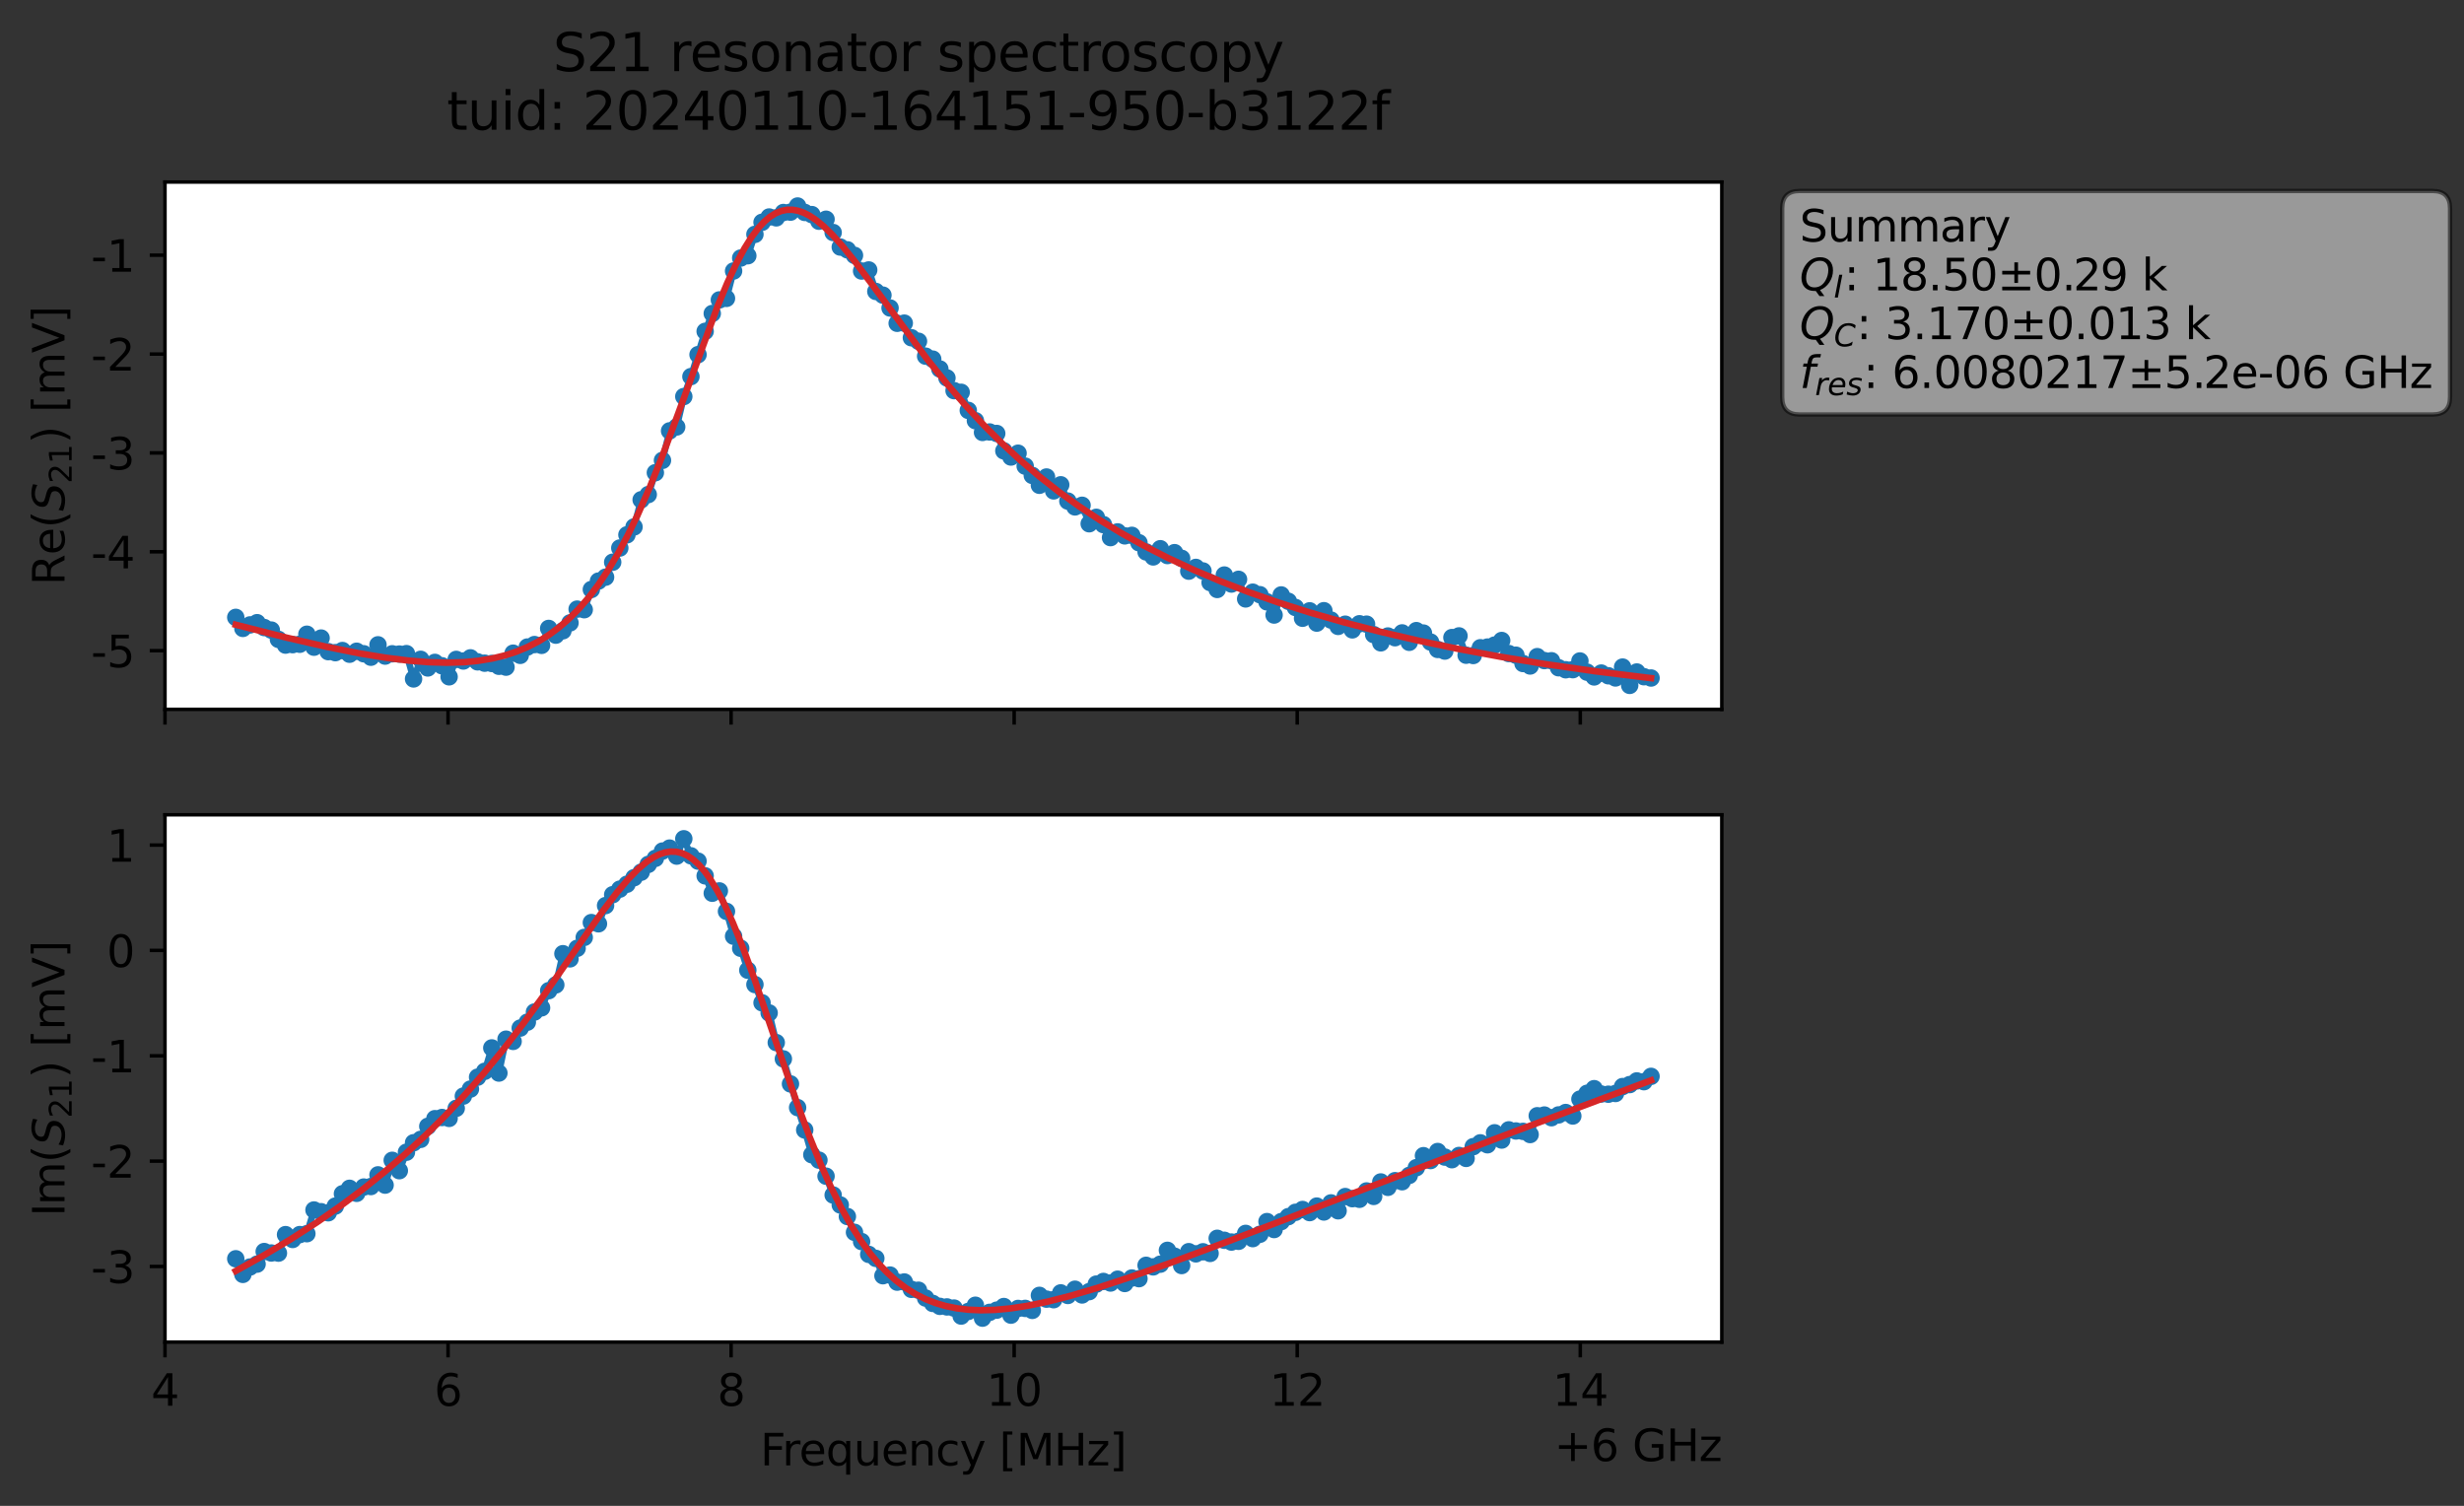 <?xml version="1.0" encoding="utf-8" standalone="no"?>
<!DOCTYPE svg PUBLIC "-//W3C//DTD SVG 1.1//EN"
  "http://www.w3.org/Graphics/SVG/1.1/DTD/svg11.dtd">
<svg xmlns:xlink="http://www.w3.org/1999/xlink" width="565.224pt" height="345.428pt" viewBox="0 0 565.224 345.428" xmlns="http://www.w3.org/2000/svg" version="1.1">
 <rect x="0" y="0" width="565.224" height="345.428" fill="#333333" stroke="none"/>
 <defs>
  <style type="text/css">*{stroke-linejoin: round; stroke-linecap: butt}</style>
 </defs>
 <g id="figure_1">
  <g id="patch_1">
   <path d="M 0 345.428 
L 565.224 345.428 
L 565.224 -0 
L 0 -0 
L 0 345.428 
z
" style="fill: none; opacity: 0"/>
  </g>
  <g id="axes_1">
   <g id="patch_2">
    <path d="M 37.848 162.72 
L 394.968 162.72 
L 394.968 41.76 
L 37.848 41.76 
z
" style="fill: #ffffff"/>
   </g>
   <g id="matplotlib.axis_1">
    <g id="xtick_1">
     <g id="line2d_1">
      <defs>
       <path id="m7e6cc128c7" d="M 0 0 
L 0 3.5 
" style="stroke: #000000; stroke-width: 0.8"/>
      </defs>
      <g>
       <use xlink:href="#m7e6cc128c7" x="37.848" y="162.72" style="stroke: #000000; stroke-width: 0.8"/>
      </g>
     </g>
    </g>
    <g id="xtick_2">
     <g id="line2d_2">
      <g>
       <use xlink:href="#m7e6cc128c7" x="102.779" y="162.72" style="stroke: #000000; stroke-width: 0.8"/>
      </g>
     </g>
    </g>
    <g id="xtick_3">
     <g id="line2d_3">
      <g>
       <use xlink:href="#m7e6cc128c7" x="167.71" y="162.72" style="stroke: #000000; stroke-width: 0.8"/>
      </g>
     </g>
    </g>
    <g id="xtick_4">
     <g id="line2d_4">
      <g>
       <use xlink:href="#m7e6cc128c7" x="232.641" y="162.72" style="stroke: #000000; stroke-width: 0.8"/>
      </g>
     </g>
    </g>
    <g id="xtick_5">
     <g id="line2d_5">
      <g>
       <use xlink:href="#m7e6cc128c7" x="297.572" y="162.72" style="stroke: #000000; stroke-width: 0.8"/>
      </g>
     </g>
    </g>
    <g id="xtick_6">
     <g id="line2d_6">
      <g>
       <use xlink:href="#m7e6cc128c7" x="362.503" y="162.72" style="stroke: #000000; stroke-width: 0.8"/>
      </g>
     </g>
    </g>
   </g>
   <g id="matplotlib.axis_2">
    <g id="ytick_1">
     <g id="line2d_7">
      <defs>
       <path id="mbf0f5d1145" d="M 0 0 
L -3.5 0 
" style="stroke: #000000; stroke-width: 0.8"/>
      </defs>
      <g>
       <use xlink:href="#mbf0f5d1145" x="37.848" y="149.258" style="stroke: #000000; stroke-width: 0.8"/>
      </g>
     </g>
     <g id="text_1">
      <!-- -5 -->
      <g transform="translate(20.878 153.057) scale(0.1 -0.1)">
       <defs>
        <path id="DejaVuSans-2d" d="M 313 2009 
L 1997 2009 
L 1997 1497 
L 313 1497 
L 313 2009 
z
" transform="scale(0.016)"/>
        <path id="DejaVuSans-35" d="M 691 4666 
L 3169 4666 
L 3169 4134 
L 1269 4134 
L 1269 2991 
Q 1406 3038 1543 3061 
Q 1681 3084 1819 3084 
Q 2600 3084 3056 2656 
Q 3513 2228 3513 1497 
Q 3513 744 3044 326 
Q 2575 -91 1722 -91 
Q 1428 -91 1123 -41 
Q 819 9 494 109 
L 494 744 
Q 775 591 1075 516 
Q 1375 441 1709 441 
Q 2250 441 2565 725 
Q 2881 1009 2881 1497 
Q 2881 1984 2565 2268 
Q 2250 2553 1709 2553 
Q 1456 2553 1204 2497 
Q 953 2441 691 2322 
L 691 4666 
z
" transform="scale(0.016)"/>
       </defs>
       <use xlink:href="#DejaVuSans-2d"/>
       <use xlink:href="#DejaVuSans-35" x="36.084"/>
      </g>
     </g>
    </g>
    <g id="ytick_2">
     <g id="line2d_8">
      <g>
       <use xlink:href="#mbf0f5d1145" x="37.848" y="126.576" style="stroke: #000000; stroke-width: 0.8"/>
      </g>
     </g>
     <g id="text_2">
      <!-- -4 -->
      <g transform="translate(20.878 130.376) scale(0.1 -0.1)">
       <defs>
        <path id="DejaVuSans-34" d="M 2419 4116 
L 825 1625 
L 2419 1625 
L 2419 4116 
z
M 2253 4666 
L 3047 4666 
L 3047 1625 
L 3713 1625 
L 3713 1100 
L 3047 1100 
L 3047 0 
L 2419 0 
L 2419 1100 
L 313 1100 
L 313 1709 
L 2253 4666 
z
" transform="scale(0.016)"/>
       </defs>
       <use xlink:href="#DejaVuSans-2d"/>
       <use xlink:href="#DejaVuSans-34" x="36.084"/>
      </g>
     </g>
    </g>
    <g id="ytick_3">
     <g id="line2d_9">
      <g>
       <use xlink:href="#mbf0f5d1145" x="37.848" y="103.895" style="stroke: #000000; stroke-width: 0.8"/>
      </g>
     </g>
     <g id="text_3">
      <!-- -3 -->
      <g transform="translate(20.878 107.694) scale(0.1 -0.1)">
       <defs>
        <path id="DejaVuSans-33" d="M 2597 2516 
Q 3050 2419 3304 2112 
Q 3559 1806 3559 1356 
Q 3559 666 3084 287 
Q 2609 -91 1734 -91 
Q 1441 -91 1130 -33 
Q 819 25 488 141 
L 488 750 
Q 750 597 1062 519 
Q 1375 441 1716 441 
Q 2309 441 2620 675 
Q 2931 909 2931 1356 
Q 2931 1769 2642 2001 
Q 2353 2234 1838 2234 
L 1294 2234 
L 1294 2753 
L 1863 2753 
Q 2328 2753 2575 2939 
Q 2822 3125 2822 3475 
Q 2822 3834 2567 4026 
Q 2313 4219 1838 4219 
Q 1578 4219 1281 4162 
Q 984 4106 628 3988 
L 628 4550 
Q 988 4650 1302 4700 
Q 1616 4750 1894 4750 
Q 2613 4750 3031 4423 
Q 3450 4097 3450 3541 
Q 3450 3153 3228 2886 
Q 3006 2619 2597 2516 
z
" transform="scale(0.016)"/>
       </defs>
       <use xlink:href="#DejaVuSans-2d"/>
       <use xlink:href="#DejaVuSans-33" x="36.084"/>
      </g>
     </g>
    </g>
    <g id="ytick_4">
     <g id="line2d_10">
      <g>
       <use xlink:href="#mbf0f5d1145" x="37.848" y="81.213" style="stroke: #000000; stroke-width: 0.8"/>
      </g>
     </g>
     <g id="text_4">
      <!-- -2 -->
      <g transform="translate(20.878 85.012) scale(0.1 -0.1)">
       <defs>
        <path id="DejaVuSans-32" d="M 1228 531 
L 3431 531 
L 3431 0 
L 469 0 
L 469 531 
Q 828 903 1448 1529 
Q 2069 2156 2228 2338 
Q 2531 2678 2651 2914 
Q 2772 3150 2772 3378 
Q 2772 3750 2511 3984 
Q 2250 4219 1831 4219 
Q 1534 4219 1204 4116 
Q 875 4013 500 3803 
L 500 4441 
Q 881 4594 1212 4672 
Q 1544 4750 1819 4750 
Q 2544 4750 2975 4387 
Q 3406 4025 3406 3419 
Q 3406 3131 3298 2873 
Q 3191 2616 2906 2266 
Q 2828 2175 2409 1742 
Q 1991 1309 1228 531 
z
" transform="scale(0.016)"/>
       </defs>
       <use xlink:href="#DejaVuSans-2d"/>
       <use xlink:href="#DejaVuSans-32" x="36.084"/>
      </g>
     </g>
    </g>
    <g id="ytick_5">
     <g id="line2d_11">
      <g>
       <use xlink:href="#mbf0f5d1145" x="37.848" y="58.531" style="stroke: #000000; stroke-width: 0.8"/>
      </g>
     </g>
     <g id="text_5">
      <!-- -1 -->
      <g transform="translate(20.878 62.33) scale(0.1 -0.1)">
       <defs>
        <path id="DejaVuSans-31" d="M 794 531 
L 1825 531 
L 1825 4091 
L 703 3866 
L 703 4441 
L 1819 4666 
L 2450 4666 
L 2450 531 
L 3481 531 
L 3481 0 
L 794 0 
L 794 531 
z
" transform="scale(0.016)"/>
       </defs>
       <use xlink:href="#DejaVuSans-2d"/>
       <use xlink:href="#DejaVuSans-31" x="36.084"/>
      </g>
     </g>
    </g>
    <g id="text_6">
     <!-- Re$(S_{21})$ [mV] -->
     <g transform="translate(14.798 134.24) rotate(-90) scale(0.1 -0.1)">
      <defs>
       <path id="DejaVuSans-52" d="M 2841 2188 
Q 3044 2119 3236 1894 
Q 3428 1669 3622 1275 
L 4263 0 
L 3584 0 
L 2988 1197 
Q 2756 1666 2539 1819 
Q 2322 1972 1947 1972 
L 1259 1972 
L 1259 0 
L 628 0 
L 628 4666 
L 2053 4666 
Q 2853 4666 3247 4331 
Q 3641 3997 3641 3322 
Q 3641 2881 3436 2590 
Q 3231 2300 2841 2188 
z
M 1259 4147 
L 1259 2491 
L 2053 2491 
Q 2509 2491 2742 2702 
Q 2975 2913 2975 3322 
Q 2975 3731 2742 3939 
Q 2509 4147 2053 4147 
L 1259 4147 
z
" transform="scale(0.016)"/>
       <path id="DejaVuSans-65" d="M 3597 1894 
L 3597 1613 
L 953 1613 
Q 991 1019 1311 708 
Q 1631 397 2203 397 
Q 2534 397 2845 478 
Q 3156 559 3463 722 
L 3463 178 
Q 3153 47 2828 -22 
Q 2503 -91 2169 -91 
Q 1331 -91 842 396 
Q 353 884 353 1716 
Q 353 2575 817 3079 
Q 1281 3584 2069 3584 
Q 2775 3584 3186 3129 
Q 3597 2675 3597 1894 
z
M 3022 2063 
Q 3016 2534 2758 2815 
Q 2500 3097 2075 3097 
Q 1594 3097 1305 2825 
Q 1016 2553 972 2059 
L 3022 2063 
z
" transform="scale(0.016)"/>
       <path id="DejaVuSans-28" d="M 1984 4856 
Q 1566 4138 1362 3434 
Q 1159 2731 1159 2009 
Q 1159 1288 1364 580 
Q 1569 -128 1984 -844 
L 1484 -844 
Q 1016 -109 783 600 
Q 550 1309 550 2009 
Q 550 2706 781 3412 
Q 1013 4119 1484 4856 
L 1984 4856 
z
" transform="scale(0.016)"/>
       <path id="DejaVuSans-Oblique-53" d="M 3859 4513 
L 3738 3897 
Q 3422 4066 3111 4152 
Q 2800 4238 2509 4238 
Q 1944 4238 1609 3991 
Q 1275 3744 1275 3334 
Q 1275 3109 1398 2989 
Q 1522 2869 2034 2731 
L 2413 2638 
Q 3053 2472 3303 2217 
Q 3553 1963 3553 1503 
Q 3553 797 2998 353 
Q 2444 -91 1538 -91 
Q 1166 -91 791 -17 
Q 416 56 38 206 
L 166 856 
Q 513 641 861 531 
Q 1209 422 1556 422 
Q 2147 422 2503 684 
Q 2859 947 2859 1369 
Q 2859 1650 2717 1795 
Q 2575 1941 2106 2059 
L 1728 2156 
Q 1081 2325 845 2545 
Q 609 2766 609 3163 
Q 609 3859 1145 4304 
Q 1681 4750 2541 4750 
Q 2875 4750 3203 4690 
Q 3531 4631 3859 4513 
z
" transform="scale(0.016)"/>
       <path id="DejaVuSans-29" d="M 513 4856 
L 1013 4856 
Q 1481 4119 1714 3412 
Q 1947 2706 1947 2009 
Q 1947 1309 1714 600 
Q 1481 -109 1013 -844 
L 513 -844 
Q 928 -128 1133 580 
Q 1338 1288 1338 2009 
Q 1338 2731 1133 3434 
Q 928 4138 513 4856 
z
" transform="scale(0.016)"/>
       <path id="DejaVuSans-20" transform="scale(0.016)"/>
       <path id="DejaVuSans-5b" d="M 550 4863 
L 1875 4863 
L 1875 4416 
L 1125 4416 
L 1125 -397 
L 1875 -397 
L 1875 -844 
L 550 -844 
L 550 4863 
z
" transform="scale(0.016)"/>
       <path id="DejaVuSans-6d" d="M 3328 2828 
Q 3544 3216 3844 3400 
Q 4144 3584 4550 3584 
Q 5097 3584 5394 3201 
Q 5691 2819 5691 2113 
L 5691 0 
L 5113 0 
L 5113 2094 
Q 5113 2597 4934 2840 
Q 4756 3084 4391 3084 
Q 3944 3084 3684 2787 
Q 3425 2491 3425 1978 
L 3425 0 
L 2847 0 
L 2847 2094 
Q 2847 2600 2669 2842 
Q 2491 3084 2119 3084 
Q 1678 3084 1418 2786 
Q 1159 2488 1159 1978 
L 1159 0 
L 581 0 
L 581 3500 
L 1159 3500 
L 1159 2956 
Q 1356 3278 1631 3431 
Q 1906 3584 2284 3584 
Q 2666 3584 2933 3390 
Q 3200 3197 3328 2828 
z
" transform="scale(0.016)"/>
       <path id="DejaVuSans-56" d="M 1831 0 
L 50 4666 
L 709 4666 
L 2188 738 
L 3669 4666 
L 4325 4666 
L 2547 0 
L 1831 0 
z
" transform="scale(0.016)"/>
       <path id="DejaVuSans-5d" d="M 1947 4863 
L 1947 -844 
L 622 -844 
L 622 -397 
L 1369 -397 
L 1369 4416 
L 622 4416 
L 622 4863 
L 1947 4863 
z
" transform="scale(0.016)"/>
      </defs>
      <use xlink:href="#DejaVuSans-52" transform="translate(0 0.016)"/>
      <use xlink:href="#DejaVuSans-65" transform="translate(69.482 0.016)"/>
      <use xlink:href="#DejaVuSans-28" transform="translate(131.006 0.016)"/>
      <use xlink:href="#DejaVuSans-Oblique-53" transform="translate(170.02 0.016)"/>
      <use xlink:href="#DejaVuSans-32" transform="translate(233.496 -16.391) scale(0.7)"/>
      <use xlink:href="#DejaVuSans-31" transform="translate(278.032 -16.391) scale(0.7)"/>
      <use xlink:href="#DejaVuSans-29" transform="translate(325.303 0.016)"/>
      <use xlink:href="#DejaVuSans-20" transform="translate(364.316 0.016)"/>
      <use xlink:href="#DejaVuSans-5b" transform="translate(396.104 0.016)"/>
      <use xlink:href="#DejaVuSans-6d" transform="translate(435.117 0.016)"/>
      <use xlink:href="#DejaVuSans-56" transform="translate(532.529 0.016)"/>
      <use xlink:href="#DejaVuSans-5d" transform="translate(600.938 0.016)"/>
     </g>
    </g>
   </g>
   <g id="line2d_12">
    <path d="M 54.081 141.621 
L 55.713 144.152 
L 57.344 143.352 
L 58.975 142.841 
L 60.607 143.952 
L 62.238 144.537 
L 63.87 146.667 
L 65.501 147.981 
L 68.764 147.787 
L 70.395 145.486 
L 72.027 148.463 
L 73.658 146.368 
L 75.29 149.479 
L 76.921 149.713 
L 78.553 149.227 
L 80.184 150.075 
L 81.815 149.39 
L 83.447 149.97 
L 85.078 150.762 
L 86.71 147.917 
L 88.341 150.502 
L 89.973 149.976 
L 91.604 150.036 
L 93.235 149.939 
L 94.867 155.739 
L 96.498 151.243 
L 98.13 153.221 
L 99.761 151.948 
L 101.393 152.725 
L 103.024 155.254 
L 104.655 151.262 
L 106.287 151.627 
L 107.918 150.908 
L 109.55 151.821 
L 111.181 152.129 
L 112.813 152.194 
L 114.444 152.84 
L 116.076 153.038 
L 117.707 149.834 
L 119.338 150.332 
L 120.97 148.425 
L 122.601 147.859 
L 124.233 148.038 
L 125.864 144.156 
L 127.496 145.7 
L 129.127 144.695 
L 130.758 142.886 
L 132.39 139.728 
L 134.021 139.861 
L 135.653 135.225 
L 137.284 133.295 
L 138.916 132.399 
L 142.178 125.71 
L 143.81 122.687 
L 145.441 120.875 
L 147.073 114.647 
L 148.704 113.453 
L 150.336 108.433 
L 151.967 105.605 
L 153.598 98.838 
L 155.23 97.942 
L 156.861 90.963 
L 158.493 86.39 
L 161.756 76.01 
L 163.387 71.913 
L 165.018 68.798 
L 166.65 68.444 
L 168.281 62.161 
L 169.913 59.192 
L 171.544 58.664 
L 173.176 53.762 
L 174.807 50.995 
L 176.438 49.778 
L 178.07 49.969 
L 179.701 48.749 
L 181.333 48.665 
L 182.964 47.258 
L 184.596 48.73 
L 186.227 49.229 
L 187.858 50.747 
L 189.49 50.292 
L 191.121 53.341 
L 192.753 56.674 
L 194.384 57.307 
L 196.016 58.58 
L 197.647 62.173 
L 199.278 61.926 
L 200.91 66.856 
L 202.541 67.707 
L 204.173 70.651 
L 205.804 74.161 
L 207.436 74.124 
L 209.067 77.477 
L 210.698 78.282 
L 212.33 81.701 
L 213.961 82.381 
L 215.593 84.639 
L 217.224 86.696 
L 218.856 89.611 
L 220.487 89.991 
L 222.118 94.145 
L 223.75 96.5 
L 225.381 99.198 
L 227.013 99.092 
L 228.644 99.434 
L 230.276 103.423 
L 231.907 104.836 
L 233.538 103.962 
L 235.17 106.929 
L 238.433 111.321 
L 240.064 109.423 
L 241.696 112.603 
L 243.327 111.211 
L 244.958 114.946 
L 246.59 116.28 
L 248.221 115.908 
L 249.853 120.144 
L 251.484 118.67 
L 253.116 120.342 
L 254.747 123.323 
L 256.378 122.014 
L 258.01 122.923 
L 259.641 122.805 
L 261.273 124.505 
L 262.904 126.603 
L 264.536 127.754 
L 266.167 125.872 
L 267.798 127.437 
L 269.43 126.776 
L 271.061 128.079 
L 272.693 131.02 
L 274.324 130.16 
L 275.956 130.979 
L 277.587 133.632 
L 279.218 135.219 
L 280.85 131.908 
L 282.481 133.972 
L 284.113 132.892 
L 285.744 137.388 
L 287.376 135.845 
L 289.007 136.418 
L 290.638 138.068 
L 292.27 141.084 
L 293.901 136.475 
L 297.164 139.354 
L 298.796 141.822 
L 300.427 140.12 
L 302.059 142.938 
L 303.69 140.089 
L 305.321 142.241 
L 306.953 143.693 
L 308.584 143.187 
L 310.216 144.486 
L 311.847 143.086 
L 313.479 143.177 
L 315.11 145.57 
L 316.741 147.463 
L 318.373 145.894 
L 320.004 146.288 
L 321.636 145.182 
L 323.267 147.341 
L 324.899 144.661 
L 326.53 145.224 
L 328.161 147.285 
L 329.793 148.978 
L 331.424 149.35 
L 333.056 146.252 
L 334.687 145.871 
L 336.319 150.3 
L 337.95 150.369 
L 339.581 148.588 
L 341.213 148.432 
L 342.844 147.978 
L 344.476 146.926 
L 346.107 149.921 
L 347.739 150.299 
L 349.37 152.205 
L 351.001 152.772 
L 352.633 150.626 
L 354.264 151.535 
L 355.896 151.572 
L 357.527 153.177 
L 359.159 153.638 
L 360.79 153.615 
L 362.421 151.621 
L 364.053 154.189 
L 365.684 155.282 
L 367.316 154.395 
L 368.947 155.016 
L 370.579 155.515 
L 372.21 153.021 
L 373.841 157.222 
L 375.473 154.152 
L 377.104 155.23 
L 378.736 155.529 
L 378.736 155.529 
" clip-path="url(#p108b4cc91c)" style="fill: none; stroke: #1f77b4; stroke-width: 1.5; stroke-linecap: square"/>
    <defs>
     <path id="m3f83495919" d="M 0 1.5 
C 0.398 1.5 0.779 1.342 1.061 1.061 
C 1.342 0.779 1.5 0.398 1.5 0 
C 1.5 -0.398 1.342 -0.779 1.061 -1.061 
C 0.779 -1.342 0.398 -1.5 0 -1.5 
C -0.398 -1.5 -0.779 -1.342 -1.061 -1.061 
C -1.342 -0.779 -1.5 -0.398 -1.5 0 
C -1.5 0.398 -1.342 0.779 -1.061 1.061 
C -0.779 1.342 -0.398 1.5 0 1.5 
z
" style="stroke: #1f77b4"/>
    </defs>
    <g clip-path="url(#p108b4cc91c)">
     <use xlink:href="#m3f83495919" x="54.081" y="141.621" style="fill: #1f77b4; stroke: #1f77b4"/>
     <use xlink:href="#m3f83495919" x="55.713" y="144.152" style="fill: #1f77b4; stroke: #1f77b4"/>
     <use xlink:href="#m3f83495919" x="57.344" y="143.352" style="fill: #1f77b4; stroke: #1f77b4"/>
     <use xlink:href="#m3f83495919" x="58.975" y="142.841" style="fill: #1f77b4; stroke: #1f77b4"/>
     <use xlink:href="#m3f83495919" x="60.607" y="143.952" style="fill: #1f77b4; stroke: #1f77b4"/>
     <use xlink:href="#m3f83495919" x="62.238" y="144.537" style="fill: #1f77b4; stroke: #1f77b4"/>
     <use xlink:href="#m3f83495919" x="63.87" y="146.667" style="fill: #1f77b4; stroke: #1f77b4"/>
     <use xlink:href="#m3f83495919" x="65.501" y="147.981" style="fill: #1f77b4; stroke: #1f77b4"/>
     <use xlink:href="#m3f83495919" x="67.133" y="147.878" style="fill: #1f77b4; stroke: #1f77b4"/>
     <use xlink:href="#m3f83495919" x="68.764" y="147.787" style="fill: #1f77b4; stroke: #1f77b4"/>
     <use xlink:href="#m3f83495919" x="70.395" y="145.486" style="fill: #1f77b4; stroke: #1f77b4"/>
     <use xlink:href="#m3f83495919" x="72.027" y="148.463" style="fill: #1f77b4; stroke: #1f77b4"/>
     <use xlink:href="#m3f83495919" x="73.658" y="146.368" style="fill: #1f77b4; stroke: #1f77b4"/>
     <use xlink:href="#m3f83495919" x="75.29" y="149.479" style="fill: #1f77b4; stroke: #1f77b4"/>
     <use xlink:href="#m3f83495919" x="76.921" y="149.713" style="fill: #1f77b4; stroke: #1f77b4"/>
     <use xlink:href="#m3f83495919" x="78.553" y="149.227" style="fill: #1f77b4; stroke: #1f77b4"/>
     <use xlink:href="#m3f83495919" x="80.184" y="150.075" style="fill: #1f77b4; stroke: #1f77b4"/>
     <use xlink:href="#m3f83495919" x="81.815" y="149.39" style="fill: #1f77b4; stroke: #1f77b4"/>
     <use xlink:href="#m3f83495919" x="83.447" y="149.97" style="fill: #1f77b4; stroke: #1f77b4"/>
     <use xlink:href="#m3f83495919" x="85.078" y="150.762" style="fill: #1f77b4; stroke: #1f77b4"/>
     <use xlink:href="#m3f83495919" x="86.71" y="147.917" style="fill: #1f77b4; stroke: #1f77b4"/>
     <use xlink:href="#m3f83495919" x="88.341" y="150.502" style="fill: #1f77b4; stroke: #1f77b4"/>
     <use xlink:href="#m3f83495919" x="89.973" y="149.976" style="fill: #1f77b4; stroke: #1f77b4"/>
     <use xlink:href="#m3f83495919" x="91.604" y="150.036" style="fill: #1f77b4; stroke: #1f77b4"/>
     <use xlink:href="#m3f83495919" x="93.235" y="149.939" style="fill: #1f77b4; stroke: #1f77b4"/>
     <use xlink:href="#m3f83495919" x="94.867" y="155.739" style="fill: #1f77b4; stroke: #1f77b4"/>
     <use xlink:href="#m3f83495919" x="96.498" y="151.243" style="fill: #1f77b4; stroke: #1f77b4"/>
     <use xlink:href="#m3f83495919" x="98.13" y="153.221" style="fill: #1f77b4; stroke: #1f77b4"/>
     <use xlink:href="#m3f83495919" x="99.761" y="151.948" style="fill: #1f77b4; stroke: #1f77b4"/>
     <use xlink:href="#m3f83495919" x="101.393" y="152.725" style="fill: #1f77b4; stroke: #1f77b4"/>
     <use xlink:href="#m3f83495919" x="103.024" y="155.254" style="fill: #1f77b4; stroke: #1f77b4"/>
     <use xlink:href="#m3f83495919" x="104.655" y="151.262" style="fill: #1f77b4; stroke: #1f77b4"/>
     <use xlink:href="#m3f83495919" x="106.287" y="151.627" style="fill: #1f77b4; stroke: #1f77b4"/>
     <use xlink:href="#m3f83495919" x="107.918" y="150.908" style="fill: #1f77b4; stroke: #1f77b4"/>
     <use xlink:href="#m3f83495919" x="109.55" y="151.821" style="fill: #1f77b4; stroke: #1f77b4"/>
     <use xlink:href="#m3f83495919" x="111.181" y="152.129" style="fill: #1f77b4; stroke: #1f77b4"/>
     <use xlink:href="#m3f83495919" x="112.813" y="152.194" style="fill: #1f77b4; stroke: #1f77b4"/>
     <use xlink:href="#m3f83495919" x="114.444" y="152.84" style="fill: #1f77b4; stroke: #1f77b4"/>
     <use xlink:href="#m3f83495919" x="116.076" y="153.038" style="fill: #1f77b4; stroke: #1f77b4"/>
     <use xlink:href="#m3f83495919" x="117.707" y="149.834" style="fill: #1f77b4; stroke: #1f77b4"/>
     <use xlink:href="#m3f83495919" x="119.338" y="150.332" style="fill: #1f77b4; stroke: #1f77b4"/>
     <use xlink:href="#m3f83495919" x="120.97" y="148.425" style="fill: #1f77b4; stroke: #1f77b4"/>
     <use xlink:href="#m3f83495919" x="122.601" y="147.859" style="fill: #1f77b4; stroke: #1f77b4"/>
     <use xlink:href="#m3f83495919" x="124.233" y="148.038" style="fill: #1f77b4; stroke: #1f77b4"/>
     <use xlink:href="#m3f83495919" x="125.864" y="144.156" style="fill: #1f77b4; stroke: #1f77b4"/>
     <use xlink:href="#m3f83495919" x="127.496" y="145.7" style="fill: #1f77b4; stroke: #1f77b4"/>
     <use xlink:href="#m3f83495919" x="129.127" y="144.695" style="fill: #1f77b4; stroke: #1f77b4"/>
     <use xlink:href="#m3f83495919" x="130.758" y="142.886" style="fill: #1f77b4; stroke: #1f77b4"/>
     <use xlink:href="#m3f83495919" x="132.39" y="139.728" style="fill: #1f77b4; stroke: #1f77b4"/>
     <use xlink:href="#m3f83495919" x="134.021" y="139.861" style="fill: #1f77b4; stroke: #1f77b4"/>
     <use xlink:href="#m3f83495919" x="135.653" y="135.225" style="fill: #1f77b4; stroke: #1f77b4"/>
     <use xlink:href="#m3f83495919" x="137.284" y="133.295" style="fill: #1f77b4; stroke: #1f77b4"/>
     <use xlink:href="#m3f83495919" x="138.916" y="132.399" style="fill: #1f77b4; stroke: #1f77b4"/>
     <use xlink:href="#m3f83495919" x="140.547" y="128.968" style="fill: #1f77b4; stroke: #1f77b4"/>
     <use xlink:href="#m3f83495919" x="142.178" y="125.71" style="fill: #1f77b4; stroke: #1f77b4"/>
     <use xlink:href="#m3f83495919" x="143.81" y="122.687" style="fill: #1f77b4; stroke: #1f77b4"/>
     <use xlink:href="#m3f83495919" x="145.441" y="120.875" style="fill: #1f77b4; stroke: #1f77b4"/>
     <use xlink:href="#m3f83495919" x="147.073" y="114.647" style="fill: #1f77b4; stroke: #1f77b4"/>
     <use xlink:href="#m3f83495919" x="148.704" y="113.453" style="fill: #1f77b4; stroke: #1f77b4"/>
     <use xlink:href="#m3f83495919" x="150.336" y="108.433" style="fill: #1f77b4; stroke: #1f77b4"/>
     <use xlink:href="#m3f83495919" x="151.967" y="105.605" style="fill: #1f77b4; stroke: #1f77b4"/>
     <use xlink:href="#m3f83495919" x="153.598" y="98.838" style="fill: #1f77b4; stroke: #1f77b4"/>
     <use xlink:href="#m3f83495919" x="155.23" y="97.942" style="fill: #1f77b4; stroke: #1f77b4"/>
     <use xlink:href="#m3f83495919" x="156.861" y="90.963" style="fill: #1f77b4; stroke: #1f77b4"/>
     <use xlink:href="#m3f83495919" x="158.493" y="86.39" style="fill: #1f77b4; stroke: #1f77b4"/>
     <use xlink:href="#m3f83495919" x="160.124" y="81.353" style="fill: #1f77b4; stroke: #1f77b4"/>
     <use xlink:href="#m3f83495919" x="161.756" y="76.01" style="fill: #1f77b4; stroke: #1f77b4"/>
     <use xlink:href="#m3f83495919" x="163.387" y="71.913" style="fill: #1f77b4; stroke: #1f77b4"/>
     <use xlink:href="#m3f83495919" x="165.018" y="68.798" style="fill: #1f77b4; stroke: #1f77b4"/>
     <use xlink:href="#m3f83495919" x="166.65" y="68.444" style="fill: #1f77b4; stroke: #1f77b4"/>
     <use xlink:href="#m3f83495919" x="168.281" y="62.161" style="fill: #1f77b4; stroke: #1f77b4"/>
     <use xlink:href="#m3f83495919" x="169.913" y="59.192" style="fill: #1f77b4; stroke: #1f77b4"/>
     <use xlink:href="#m3f83495919" x="171.544" y="58.664" style="fill: #1f77b4; stroke: #1f77b4"/>
     <use xlink:href="#m3f83495919" x="173.176" y="53.762" style="fill: #1f77b4; stroke: #1f77b4"/>
     <use xlink:href="#m3f83495919" x="174.807" y="50.995" style="fill: #1f77b4; stroke: #1f77b4"/>
     <use xlink:href="#m3f83495919" x="176.438" y="49.778" style="fill: #1f77b4; stroke: #1f77b4"/>
     <use xlink:href="#m3f83495919" x="178.07" y="49.969" style="fill: #1f77b4; stroke: #1f77b4"/>
     <use xlink:href="#m3f83495919" x="179.701" y="48.749" style="fill: #1f77b4; stroke: #1f77b4"/>
     <use xlink:href="#m3f83495919" x="181.333" y="48.665" style="fill: #1f77b4; stroke: #1f77b4"/>
     <use xlink:href="#m3f83495919" x="182.964" y="47.258" style="fill: #1f77b4; stroke: #1f77b4"/>
     <use xlink:href="#m3f83495919" x="184.596" y="48.73" style="fill: #1f77b4; stroke: #1f77b4"/>
     <use xlink:href="#m3f83495919" x="186.227" y="49.229" style="fill: #1f77b4; stroke: #1f77b4"/>
     <use xlink:href="#m3f83495919" x="187.858" y="50.747" style="fill: #1f77b4; stroke: #1f77b4"/>
     <use xlink:href="#m3f83495919" x="189.49" y="50.292" style="fill: #1f77b4; stroke: #1f77b4"/>
     <use xlink:href="#m3f83495919" x="191.121" y="53.341" style="fill: #1f77b4; stroke: #1f77b4"/>
     <use xlink:href="#m3f83495919" x="192.753" y="56.674" style="fill: #1f77b4; stroke: #1f77b4"/>
     <use xlink:href="#m3f83495919" x="194.384" y="57.307" style="fill: #1f77b4; stroke: #1f77b4"/>
     <use xlink:href="#m3f83495919" x="196.016" y="58.58" style="fill: #1f77b4; stroke: #1f77b4"/>
     <use xlink:href="#m3f83495919" x="197.647" y="62.173" style="fill: #1f77b4; stroke: #1f77b4"/>
     <use xlink:href="#m3f83495919" x="199.278" y="61.926" style="fill: #1f77b4; stroke: #1f77b4"/>
     <use xlink:href="#m3f83495919" x="200.91" y="66.856" style="fill: #1f77b4; stroke: #1f77b4"/>
     <use xlink:href="#m3f83495919" x="202.541" y="67.707" style="fill: #1f77b4; stroke: #1f77b4"/>
     <use xlink:href="#m3f83495919" x="204.173" y="70.651" style="fill: #1f77b4; stroke: #1f77b4"/>
     <use xlink:href="#m3f83495919" x="205.804" y="74.161" style="fill: #1f77b4; stroke: #1f77b4"/>
     <use xlink:href="#m3f83495919" x="207.436" y="74.124" style="fill: #1f77b4; stroke: #1f77b4"/>
     <use xlink:href="#m3f83495919" x="209.067" y="77.477" style="fill: #1f77b4; stroke: #1f77b4"/>
     <use xlink:href="#m3f83495919" x="210.698" y="78.282" style="fill: #1f77b4; stroke: #1f77b4"/>
     <use xlink:href="#m3f83495919" x="212.33" y="81.701" style="fill: #1f77b4; stroke: #1f77b4"/>
     <use xlink:href="#m3f83495919" x="213.961" y="82.381" style="fill: #1f77b4; stroke: #1f77b4"/>
     <use xlink:href="#m3f83495919" x="215.593" y="84.639" style="fill: #1f77b4; stroke: #1f77b4"/>
     <use xlink:href="#m3f83495919" x="217.224" y="86.696" style="fill: #1f77b4; stroke: #1f77b4"/>
     <use xlink:href="#m3f83495919" x="218.856" y="89.611" style="fill: #1f77b4; stroke: #1f77b4"/>
     <use xlink:href="#m3f83495919" x="220.487" y="89.991" style="fill: #1f77b4; stroke: #1f77b4"/>
     <use xlink:href="#m3f83495919" x="222.118" y="94.145" style="fill: #1f77b4; stroke: #1f77b4"/>
     <use xlink:href="#m3f83495919" x="223.75" y="96.5" style="fill: #1f77b4; stroke: #1f77b4"/>
     <use xlink:href="#m3f83495919" x="225.381" y="99.198" style="fill: #1f77b4; stroke: #1f77b4"/>
     <use xlink:href="#m3f83495919" x="227.013" y="99.092" style="fill: #1f77b4; stroke: #1f77b4"/>
     <use xlink:href="#m3f83495919" x="228.644" y="99.434" style="fill: #1f77b4; stroke: #1f77b4"/>
     <use xlink:href="#m3f83495919" x="230.276" y="103.423" style="fill: #1f77b4; stroke: #1f77b4"/>
     <use xlink:href="#m3f83495919" x="231.907" y="104.836" style="fill: #1f77b4; stroke: #1f77b4"/>
     <use xlink:href="#m3f83495919" x="233.538" y="103.962" style="fill: #1f77b4; stroke: #1f77b4"/>
     <use xlink:href="#m3f83495919" x="235.17" y="106.929" style="fill: #1f77b4; stroke: #1f77b4"/>
     <use xlink:href="#m3f83495919" x="236.801" y="109.06" style="fill: #1f77b4; stroke: #1f77b4"/>
     <use xlink:href="#m3f83495919" x="238.433" y="111.321" style="fill: #1f77b4; stroke: #1f77b4"/>
     <use xlink:href="#m3f83495919" x="240.064" y="109.423" style="fill: #1f77b4; stroke: #1f77b4"/>
     <use xlink:href="#m3f83495919" x="241.696" y="112.603" style="fill: #1f77b4; stroke: #1f77b4"/>
     <use xlink:href="#m3f83495919" x="243.327" y="111.211" style="fill: #1f77b4; stroke: #1f77b4"/>
     <use xlink:href="#m3f83495919" x="244.958" y="114.946" style="fill: #1f77b4; stroke: #1f77b4"/>
     <use xlink:href="#m3f83495919" x="246.59" y="116.28" style="fill: #1f77b4; stroke: #1f77b4"/>
     <use xlink:href="#m3f83495919" x="248.221" y="115.908" style="fill: #1f77b4; stroke: #1f77b4"/>
     <use xlink:href="#m3f83495919" x="249.853" y="120.144" style="fill: #1f77b4; stroke: #1f77b4"/>
     <use xlink:href="#m3f83495919" x="251.484" y="118.67" style="fill: #1f77b4; stroke: #1f77b4"/>
     <use xlink:href="#m3f83495919" x="253.116" y="120.342" style="fill: #1f77b4; stroke: #1f77b4"/>
     <use xlink:href="#m3f83495919" x="254.747" y="123.323" style="fill: #1f77b4; stroke: #1f77b4"/>
     <use xlink:href="#m3f83495919" x="256.378" y="122.014" style="fill: #1f77b4; stroke: #1f77b4"/>
     <use xlink:href="#m3f83495919" x="258.01" y="122.923" style="fill: #1f77b4; stroke: #1f77b4"/>
     <use xlink:href="#m3f83495919" x="259.641" y="122.805" style="fill: #1f77b4; stroke: #1f77b4"/>
     <use xlink:href="#m3f83495919" x="261.273" y="124.505" style="fill: #1f77b4; stroke: #1f77b4"/>
     <use xlink:href="#m3f83495919" x="262.904" y="126.603" style="fill: #1f77b4; stroke: #1f77b4"/>
     <use xlink:href="#m3f83495919" x="264.536" y="127.754" style="fill: #1f77b4; stroke: #1f77b4"/>
     <use xlink:href="#m3f83495919" x="266.167" y="125.872" style="fill: #1f77b4; stroke: #1f77b4"/>
     <use xlink:href="#m3f83495919" x="267.798" y="127.437" style="fill: #1f77b4; stroke: #1f77b4"/>
     <use xlink:href="#m3f83495919" x="269.43" y="126.776" style="fill: #1f77b4; stroke: #1f77b4"/>
     <use xlink:href="#m3f83495919" x="271.061" y="128.079" style="fill: #1f77b4; stroke: #1f77b4"/>
     <use xlink:href="#m3f83495919" x="272.693" y="131.02" style="fill: #1f77b4; stroke: #1f77b4"/>
     <use xlink:href="#m3f83495919" x="274.324" y="130.16" style="fill: #1f77b4; stroke: #1f77b4"/>
     <use xlink:href="#m3f83495919" x="275.956" y="130.979" style="fill: #1f77b4; stroke: #1f77b4"/>
     <use xlink:href="#m3f83495919" x="277.587" y="133.632" style="fill: #1f77b4; stroke: #1f77b4"/>
     <use xlink:href="#m3f83495919" x="279.218" y="135.219" style="fill: #1f77b4; stroke: #1f77b4"/>
     <use xlink:href="#m3f83495919" x="280.85" y="131.908" style="fill: #1f77b4; stroke: #1f77b4"/>
     <use xlink:href="#m3f83495919" x="282.481" y="133.972" style="fill: #1f77b4; stroke: #1f77b4"/>
     <use xlink:href="#m3f83495919" x="284.113" y="132.892" style="fill: #1f77b4; stroke: #1f77b4"/>
     <use xlink:href="#m3f83495919" x="285.744" y="137.388" style="fill: #1f77b4; stroke: #1f77b4"/>
     <use xlink:href="#m3f83495919" x="287.376" y="135.845" style="fill: #1f77b4; stroke: #1f77b4"/>
     <use xlink:href="#m3f83495919" x="289.007" y="136.418" style="fill: #1f77b4; stroke: #1f77b4"/>
     <use xlink:href="#m3f83495919" x="290.638" y="138.068" style="fill: #1f77b4; stroke: #1f77b4"/>
     <use xlink:href="#m3f83495919" x="292.27" y="141.084" style="fill: #1f77b4; stroke: #1f77b4"/>
     <use xlink:href="#m3f83495919" x="293.901" y="136.475" style="fill: #1f77b4; stroke: #1f77b4"/>
     <use xlink:href="#m3f83495919" x="295.533" y="137.93" style="fill: #1f77b4; stroke: #1f77b4"/>
     <use xlink:href="#m3f83495919" x="297.164" y="139.354" style="fill: #1f77b4; stroke: #1f77b4"/>
     <use xlink:href="#m3f83495919" x="298.796" y="141.822" style="fill: #1f77b4; stroke: #1f77b4"/>
     <use xlink:href="#m3f83495919" x="300.427" y="140.12" style="fill: #1f77b4; stroke: #1f77b4"/>
     <use xlink:href="#m3f83495919" x="302.059" y="142.938" style="fill: #1f77b4; stroke: #1f77b4"/>
     <use xlink:href="#m3f83495919" x="303.69" y="140.089" style="fill: #1f77b4; stroke: #1f77b4"/>
     <use xlink:href="#m3f83495919" x="305.321" y="142.241" style="fill: #1f77b4; stroke: #1f77b4"/>
     <use xlink:href="#m3f83495919" x="306.953" y="143.693" style="fill: #1f77b4; stroke: #1f77b4"/>
     <use xlink:href="#m3f83495919" x="308.584" y="143.187" style="fill: #1f77b4; stroke: #1f77b4"/>
     <use xlink:href="#m3f83495919" x="310.216" y="144.486" style="fill: #1f77b4; stroke: #1f77b4"/>
     <use xlink:href="#m3f83495919" x="311.847" y="143.086" style="fill: #1f77b4; stroke: #1f77b4"/>
     <use xlink:href="#m3f83495919" x="313.479" y="143.177" style="fill: #1f77b4; stroke: #1f77b4"/>
     <use xlink:href="#m3f83495919" x="315.11" y="145.57" style="fill: #1f77b4; stroke: #1f77b4"/>
     <use xlink:href="#m3f83495919" x="316.741" y="147.463" style="fill: #1f77b4; stroke: #1f77b4"/>
     <use xlink:href="#m3f83495919" x="318.373" y="145.894" style="fill: #1f77b4; stroke: #1f77b4"/>
     <use xlink:href="#m3f83495919" x="320.004" y="146.288" style="fill: #1f77b4; stroke: #1f77b4"/>
     <use xlink:href="#m3f83495919" x="321.636" y="145.182" style="fill: #1f77b4; stroke: #1f77b4"/>
     <use xlink:href="#m3f83495919" x="323.267" y="147.341" style="fill: #1f77b4; stroke: #1f77b4"/>
     <use xlink:href="#m3f83495919" x="324.899" y="144.661" style="fill: #1f77b4; stroke: #1f77b4"/>
     <use xlink:href="#m3f83495919" x="326.53" y="145.224" style="fill: #1f77b4; stroke: #1f77b4"/>
     <use xlink:href="#m3f83495919" x="328.161" y="147.285" style="fill: #1f77b4; stroke: #1f77b4"/>
     <use xlink:href="#m3f83495919" x="329.793" y="148.978" style="fill: #1f77b4; stroke: #1f77b4"/>
     <use xlink:href="#m3f83495919" x="331.424" y="149.35" style="fill: #1f77b4; stroke: #1f77b4"/>
     <use xlink:href="#m3f83495919" x="333.056" y="146.252" style="fill: #1f77b4; stroke: #1f77b4"/>
     <use xlink:href="#m3f83495919" x="334.687" y="145.871" style="fill: #1f77b4; stroke: #1f77b4"/>
     <use xlink:href="#m3f83495919" x="336.319" y="150.3" style="fill: #1f77b4; stroke: #1f77b4"/>
     <use xlink:href="#m3f83495919" x="337.95" y="150.369" style="fill: #1f77b4; stroke: #1f77b4"/>
     <use xlink:href="#m3f83495919" x="339.581" y="148.588" style="fill: #1f77b4; stroke: #1f77b4"/>
     <use xlink:href="#m3f83495919" x="341.213" y="148.432" style="fill: #1f77b4; stroke: #1f77b4"/>
     <use xlink:href="#m3f83495919" x="342.844" y="147.978" style="fill: #1f77b4; stroke: #1f77b4"/>
     <use xlink:href="#m3f83495919" x="344.476" y="146.926" style="fill: #1f77b4; stroke: #1f77b4"/>
     <use xlink:href="#m3f83495919" x="346.107" y="149.921" style="fill: #1f77b4; stroke: #1f77b4"/>
     <use xlink:href="#m3f83495919" x="347.739" y="150.299" style="fill: #1f77b4; stroke: #1f77b4"/>
     <use xlink:href="#m3f83495919" x="349.37" y="152.205" style="fill: #1f77b4; stroke: #1f77b4"/>
     <use xlink:href="#m3f83495919" x="351.001" y="152.772" style="fill: #1f77b4; stroke: #1f77b4"/>
     <use xlink:href="#m3f83495919" x="352.633" y="150.626" style="fill: #1f77b4; stroke: #1f77b4"/>
     <use xlink:href="#m3f83495919" x="354.264" y="151.535" style="fill: #1f77b4; stroke: #1f77b4"/>
     <use xlink:href="#m3f83495919" x="355.896" y="151.572" style="fill: #1f77b4; stroke: #1f77b4"/>
     <use xlink:href="#m3f83495919" x="357.527" y="153.177" style="fill: #1f77b4; stroke: #1f77b4"/>
     <use xlink:href="#m3f83495919" x="359.159" y="153.638" style="fill: #1f77b4; stroke: #1f77b4"/>
     <use xlink:href="#m3f83495919" x="360.79" y="153.615" style="fill: #1f77b4; stroke: #1f77b4"/>
     <use xlink:href="#m3f83495919" x="362.421" y="151.621" style="fill: #1f77b4; stroke: #1f77b4"/>
     <use xlink:href="#m3f83495919" x="364.053" y="154.189" style="fill: #1f77b4; stroke: #1f77b4"/>
     <use xlink:href="#m3f83495919" x="365.684" y="155.282" style="fill: #1f77b4; stroke: #1f77b4"/>
     <use xlink:href="#m3f83495919" x="367.316" y="154.395" style="fill: #1f77b4; stroke: #1f77b4"/>
     <use xlink:href="#m3f83495919" x="368.947" y="155.016" style="fill: #1f77b4; stroke: #1f77b4"/>
     <use xlink:href="#m3f83495919" x="370.579" y="155.515" style="fill: #1f77b4; stroke: #1f77b4"/>
     <use xlink:href="#m3f83495919" x="372.21" y="153.021" style="fill: #1f77b4; stroke: #1f77b4"/>
     <use xlink:href="#m3f83495919" x="373.841" y="157.222" style="fill: #1f77b4; stroke: #1f77b4"/>
     <use xlink:href="#m3f83495919" x="375.473" y="154.152" style="fill: #1f77b4; stroke: #1f77b4"/>
     <use xlink:href="#m3f83495919" x="377.104" y="155.23" style="fill: #1f77b4; stroke: #1f77b4"/>
     <use xlink:href="#m3f83495919" x="378.736" y="155.529" style="fill: #1f77b4; stroke: #1f77b4"/>
    </g>
   </g>
   <g id="line2d_13">
    <path d="M 54.081 143.313 
L 65.78 146.278 
L 74.88 148.368 
L 82.354 149.865 
L 88.529 150.885 
L 93.729 151.537 
L 98.278 151.902 
L 102.503 152.024 
L 106.403 151.903 
L 109.653 151.594 
L 112.902 151.058 
L 115.827 150.344 
L 118.427 149.497 
L 121.027 148.418 
L 123.627 147.075 
L 125.902 145.654 
L 128.176 143.975 
L 130.451 142.011 
L 132.726 139.731 
L 135.001 137.105 
L 137.276 134.104 
L 139.551 130.699 
L 141.826 126.869 
L 144.1 122.599 
L 146.375 117.884 
L 148.975 111.968 
L 151.9 104.699 
L 155.475 95.128 
L 164.574 70.327 
L 166.849 64.871 
L 168.799 60.678 
L 170.749 57.019 
L 172.374 54.423 
L 173.999 52.266 
L 175.299 50.865 
L 176.598 49.756 
L 177.898 48.935 
L 179.198 48.396 
L 180.498 48.128 
L 181.798 48.118 
L 183.098 48.351 
L 184.398 48.81 
L 185.698 49.475 
L 187.323 50.568 
L 188.948 51.916 
L 190.898 53.818 
L 193.172 56.351 
L 196.097 59.973 
L 199.997 65.184 
L 212.671 82.378 
L 217.221 88.046 
L 221.446 92.957 
L 225.67 97.519 
L 229.895 101.741 
L 234.12 105.64 
L 238.345 109.239 
L 242.894 112.809 
L 247.444 116.089 
L 252.319 119.315 
L 257.193 122.274 
L 262.393 125.169 
L 267.918 127.983 
L 273.767 130.703 
L 279.942 133.319 
L 286.442 135.825 
L 293.266 138.216 
L 300.416 140.491 
L 308.215 142.737 
L 316.34 144.848 
L 325.114 146.896 
L 334.538 148.862 
L 344.288 150.67 
L 354.687 152.374 
L 365.737 153.958 
L 377.436 155.407 
L 378.736 155.555 
L 378.736 155.555 
" clip-path="url(#p108b4cc91c)" style="fill: none; stroke: #d62728; stroke-width: 1.5; stroke-linecap: square"/>
   </g>
   <g id="patch_3">
    <path d="M 37.848 162.72 
L 37.848 41.76 
" style="fill: none; stroke: #000000; stroke-width: 0.8; stroke-linejoin: miter; stroke-linecap: square"/>
   </g>
   <g id="patch_4">
    <path d="M 394.968 162.72 
L 394.968 41.76 
" style="fill: none; stroke: #000000; stroke-width: 0.8; stroke-linejoin: miter; stroke-linecap: square"/>
   </g>
   <g id="patch_5">
    <path d="M 37.848 162.72 
L 394.968 162.72 
" style="fill: none; stroke: #000000; stroke-width: 0.8; stroke-linejoin: miter; stroke-linecap: square"/>
   </g>
   <g id="patch_6">
    <path d="M 37.848 41.76 
L 394.968 41.76 
" style="fill: none; stroke: #000000; stroke-width: 0.8; stroke-linejoin: miter; stroke-linecap: square"/>
   </g>
   <g id="text_7">
    <g id="patch_7">
     <path d="M 412.824 95.08 
L 558.024 95.08 
Q 562.024 95.08 562.024 91.08 
L 562.024 47.808 
Q 562.024 43.808 558.024 43.808 
L 412.824 43.808 
Q 408.824 43.808 408.824 47.808 
L 408.824 91.08 
Q 408.824 95.08 412.824 95.08 
z
" style="fill: #ffffff; opacity: 0.5; stroke: #000000; stroke-linejoin: miter"/>
    </g>
    <!-- Summary -->
    <g transform="translate(412.824 55.406) scale(0.1 -0.1)">
     <defs>
      <path id="DejaVuSans-53" d="M 3425 4513 
L 3425 3897 
Q 3066 4069 2747 4153 
Q 2428 4238 2131 4238 
Q 1616 4238 1336 4038 
Q 1056 3838 1056 3469 
Q 1056 3159 1242 3001 
Q 1428 2844 1947 2747 
L 2328 2669 
Q 3034 2534 3370 2195 
Q 3706 1856 3706 1288 
Q 3706 609 3251 259 
Q 2797 -91 1919 -91 
Q 1588 -91 1214 -16 
Q 841 59 441 206 
L 441 856 
Q 825 641 1194 531 
Q 1563 422 1919 422 
Q 2459 422 2753 634 
Q 3047 847 3047 1241 
Q 3047 1584 2836 1778 
Q 2625 1972 2144 2069 
L 1759 2144 
Q 1053 2284 737 2584 
Q 422 2884 422 3419 
Q 422 4038 858 4394 
Q 1294 4750 2059 4750 
Q 2388 4750 2728 4690 
Q 3069 4631 3425 4513 
z
" transform="scale(0.016)"/>
      <path id="DejaVuSans-75" d="M 544 1381 
L 544 3500 
L 1119 3500 
L 1119 1403 
Q 1119 906 1312 657 
Q 1506 409 1894 409 
Q 2359 409 2629 706 
Q 2900 1003 2900 1516 
L 2900 3500 
L 3475 3500 
L 3475 0 
L 2900 0 
L 2900 538 
Q 2691 219 2414 64 
Q 2138 -91 1772 -91 
Q 1169 -91 856 284 
Q 544 659 544 1381 
z
M 1991 3584 
L 1991 3584 
z
" transform="scale(0.016)"/>
      <path id="DejaVuSans-61" d="M 2194 1759 
Q 1497 1759 1228 1600 
Q 959 1441 959 1056 
Q 959 750 1161 570 
Q 1363 391 1709 391 
Q 2188 391 2477 730 
Q 2766 1069 2766 1631 
L 2766 1759 
L 2194 1759 
z
M 3341 1997 
L 3341 0 
L 2766 0 
L 2766 531 
Q 2569 213 2275 61 
Q 1981 -91 1556 -91 
Q 1019 -91 701 211 
Q 384 513 384 1019 
Q 384 1609 779 1909 
Q 1175 2209 1959 2209 
L 2766 2209 
L 2766 2266 
Q 2766 2663 2505 2880 
Q 2244 3097 1772 3097 
Q 1472 3097 1187 3025 
Q 903 2953 641 2809 
L 641 3341 
Q 956 3463 1253 3523 
Q 1550 3584 1831 3584 
Q 2591 3584 2966 3190 
Q 3341 2797 3341 1997 
z
" transform="scale(0.016)"/>
      <path id="DejaVuSans-72" d="M 2631 2963 
Q 2534 3019 2420 3045 
Q 2306 3072 2169 3072 
Q 1681 3072 1420 2755 
Q 1159 2438 1159 1844 
L 1159 0 
L 581 0 
L 581 3500 
L 1159 3500 
L 1159 2956 
Q 1341 3275 1631 3429 
Q 1922 3584 2338 3584 
Q 2397 3584 2469 3576 
Q 2541 3569 2628 3553 
L 2631 2963 
z
" transform="scale(0.016)"/>
      <path id="DejaVuSans-79" d="M 2059 -325 
Q 1816 -950 1584 -1140 
Q 1353 -1331 966 -1331 
L 506 -1331 
L 506 -850 
L 844 -850 
Q 1081 -850 1212 -737 
Q 1344 -625 1503 -206 
L 1606 56 
L 191 3500 
L 800 3500 
L 1894 763 
L 2988 3500 
L 3597 3500 
L 2059 -325 
z
" transform="scale(0.016)"/>
     </defs>
     <use xlink:href="#DejaVuSans-53"/>
     <use xlink:href="#DejaVuSans-75" x="63.477"/>
     <use xlink:href="#DejaVuSans-6d" x="126.855"/>
     <use xlink:href="#DejaVuSans-6d" x="224.268"/>
     <use xlink:href="#DejaVuSans-61" x="321.68"/>
     <use xlink:href="#DejaVuSans-72" x="382.959"/>
     <use xlink:href="#DejaVuSans-79" x="424.072"/>
    </g>
    <!-- $Q_I$: 18.50$\pm$0.29 k -->
    <g transform="translate(412.824 66.604) scale(0.1 -0.1)">
     <defs>
      <path id="DejaVuSans-Oblique-51" d="M 2309 -84 
Q 2275 -88 2237 -89 
Q 2200 -91 2125 -91 
Q 1250 -91 756 411 
Q 263 913 263 1797 
Q 263 2319 452 2844 
Q 641 3369 978 3788 
Q 1369 4269 1858 4509 
Q 2347 4750 2938 4750 
Q 3794 4750 4287 4245 
Q 4781 3741 4781 2869 
Q 4781 1928 4265 1147 
Q 3750 366 2919 44 
L 3553 -825 
L 2847 -825 
L 2309 -84 
z
M 2919 4238 
Q 2400 4238 2003 3986 
Q 1606 3734 1313 3219 
Q 1125 2891 1026 2522 
Q 928 2153 928 1778 
Q 928 1128 1239 775 
Q 1550 422 2119 422 
Q 2631 422 3032 676 
Q 3434 931 3719 1434 
Q 3909 1772 4009 2142 
Q 4109 2513 4109 2881 
Q 4109 3528 3796 3883 
Q 3484 4238 2919 4238 
z
" transform="scale(0.016)"/>
      <path id="DejaVuSans-Oblique-49" d="M 1081 4666 
L 1716 4666 
L 806 0 
L 172 0 
L 1081 4666 
z
" transform="scale(0.016)"/>
      <path id="DejaVuSans-3a" d="M 750 794 
L 1409 794 
L 1409 0 
L 750 0 
L 750 794 
z
M 750 3309 
L 1409 3309 
L 1409 2516 
L 750 2516 
L 750 3309 
z
" transform="scale(0.016)"/>
      <path id="DejaVuSans-38" d="M 2034 2216 
Q 1584 2216 1326 1975 
Q 1069 1734 1069 1313 
Q 1069 891 1326 650 
Q 1584 409 2034 409 
Q 2484 409 2743 651 
Q 3003 894 3003 1313 
Q 3003 1734 2745 1975 
Q 2488 2216 2034 2216 
z
M 1403 2484 
Q 997 2584 770 2862 
Q 544 3141 544 3541 
Q 544 4100 942 4425 
Q 1341 4750 2034 4750 
Q 2731 4750 3128 4425 
Q 3525 4100 3525 3541 
Q 3525 3141 3298 2862 
Q 3072 2584 2669 2484 
Q 3125 2378 3379 2068 
Q 3634 1759 3634 1313 
Q 3634 634 3220 271 
Q 2806 -91 2034 -91 
Q 1263 -91 848 271 
Q 434 634 434 1313 
Q 434 1759 690 2068 
Q 947 2378 1403 2484 
z
M 1172 3481 
Q 1172 3119 1398 2916 
Q 1625 2713 2034 2713 
Q 2441 2713 2670 2916 
Q 2900 3119 2900 3481 
Q 2900 3844 2670 4047 
Q 2441 4250 2034 4250 
Q 1625 4250 1398 4047 
Q 1172 3844 1172 3481 
z
" transform="scale(0.016)"/>
      <path id="DejaVuSans-2e" d="M 684 794 
L 1344 794 
L 1344 0 
L 684 0 
L 684 794 
z
" transform="scale(0.016)"/>
      <path id="DejaVuSans-30" d="M 2034 4250 
Q 1547 4250 1301 3770 
Q 1056 3291 1056 2328 
Q 1056 1369 1301 889 
Q 1547 409 2034 409 
Q 2525 409 2770 889 
Q 3016 1369 3016 2328 
Q 3016 3291 2770 3770 
Q 2525 4250 2034 4250 
z
M 2034 4750 
Q 2819 4750 3233 4129 
Q 3647 3509 3647 2328 
Q 3647 1150 3233 529 
Q 2819 -91 2034 -91 
Q 1250 -91 836 529 
Q 422 1150 422 2328 
Q 422 3509 836 4129 
Q 1250 4750 2034 4750 
z
" transform="scale(0.016)"/>
      <path id="DejaVuSans-b1" d="M 2944 4013 
L 2944 2803 
L 4684 2803 
L 4684 2272 
L 2944 2272 
L 2944 1063 
L 2419 1063 
L 2419 2272 
L 678 2272 
L 678 2803 
L 2419 2803 
L 2419 4013 
L 2944 4013 
z
M 678 531 
L 4684 531 
L 4684 0 
L 678 0 
L 678 531 
z
" transform="scale(0.016)"/>
      <path id="DejaVuSans-39" d="M 703 97 
L 703 672 
Q 941 559 1184 500 
Q 1428 441 1663 441 
Q 2288 441 2617 861 
Q 2947 1281 2994 2138 
Q 2813 1869 2534 1725 
Q 2256 1581 1919 1581 
Q 1219 1581 811 2004 
Q 403 2428 403 3163 
Q 403 3881 828 4315 
Q 1253 4750 1959 4750 
Q 2769 4750 3195 4129 
Q 3622 3509 3622 2328 
Q 3622 1225 3098 567 
Q 2575 -91 1691 -91 
Q 1453 -91 1209 -44 
Q 966 3 703 97 
z
M 1959 2075 
Q 2384 2075 2632 2365 
Q 2881 2656 2881 3163 
Q 2881 3666 2632 3958 
Q 2384 4250 1959 4250 
Q 1534 4250 1286 3958 
Q 1038 3666 1038 3163 
Q 1038 2656 1286 2365 
Q 1534 2075 1959 2075 
z
" transform="scale(0.016)"/>
      <path id="DejaVuSans-6b" d="M 581 4863 
L 1159 4863 
L 1159 1991 
L 2875 3500 
L 3609 3500 
L 1753 1863 
L 3688 0 
L 2938 0 
L 1159 1709 
L 1159 0 
L 581 0 
L 581 4863 
z
" transform="scale(0.016)"/>
     </defs>
     <use xlink:href="#DejaVuSans-Oblique-51" transform="translate(0 0.016)"/>
     <use xlink:href="#DejaVuSans-Oblique-49" transform="translate(78.711 -16.391) scale(0.7)"/>
     <use xlink:href="#DejaVuSans-3a" transform="translate(102.09 0.016)"/>
     <use xlink:href="#DejaVuSans-20" transform="translate(135.781 0.016)"/>
     <use xlink:href="#DejaVuSans-31" transform="translate(167.568 0.016)"/>
     <use xlink:href="#DejaVuSans-38" transform="translate(231.191 0.016)"/>
     <use xlink:href="#DejaVuSans-2e" transform="translate(294.814 0.016)"/>
     <use xlink:href="#DejaVuSans-35" transform="translate(326.602 0.016)"/>
     <use xlink:href="#DejaVuSans-30" transform="translate(390.225 0.016)"/>
     <use xlink:href="#DejaVuSans-b1" transform="translate(453.848 0.016)"/>
     <use xlink:href="#DejaVuSans-30" transform="translate(537.637 0.016)"/>
     <use xlink:href="#DejaVuSans-2e" transform="translate(601.26 0.016)"/>
     <use xlink:href="#DejaVuSans-32" transform="translate(627.547 0.016)"/>
     <use xlink:href="#DejaVuSans-39" transform="translate(689.42 0.016)"/>
     <use xlink:href="#DejaVuSans-20" transform="translate(753.043 0.016)"/>
     <use xlink:href="#DejaVuSans-6b" transform="translate(784.83 0.016)"/>
    </g>
    <!-- $Q_C$: 3.170$\pm$0.013 k -->
    <g transform="translate(412.824 77.802) scale(0.1 -0.1)">
     <defs>
      <path id="DejaVuSans-Oblique-43" d="M 4447 4306 
L 4319 3641 
Q 4019 3944 3683 4091 
Q 3347 4238 2956 4238 
Q 2422 4238 2017 3981 
Q 1613 3725 1319 3200 
Q 1131 2863 1032 2486 
Q 934 2109 934 1728 
Q 934 1091 1264 756 
Q 1594 422 2222 422 
Q 2656 422 3056 561 
Q 3456 700 3834 978 
L 3688 231 
Q 3316 72 2936 -9 
Q 2556 -91 2175 -91 
Q 1278 -91 773 396 
Q 269 884 269 1753 
Q 269 2309 461 2846 
Q 653 3384 1013 3828 
Q 1394 4300 1883 4525 
Q 2372 4750 3022 4750 
Q 3422 4750 3780 4639 
Q 4138 4528 4447 4306 
z
" transform="scale(0.016)"/>
      <path id="DejaVuSans-37" d="M 525 4666 
L 3525 4666 
L 3525 4397 
L 1831 0 
L 1172 0 
L 2766 4134 
L 525 4134 
L 525 4666 
z
" transform="scale(0.016)"/>
     </defs>
     <use xlink:href="#DejaVuSans-Oblique-51" transform="translate(0 0.016)"/>
     <use xlink:href="#DejaVuSans-Oblique-43" transform="translate(78.711 -16.391) scale(0.7)"/>
     <use xlink:href="#DejaVuSans-3a" transform="translate(130.322 0.016)"/>
     <use xlink:href="#DejaVuSans-20" transform="translate(164.014 0.016)"/>
     <use xlink:href="#DejaVuSans-33" transform="translate(195.801 0.016)"/>
     <use xlink:href="#DejaVuSans-2e" transform="translate(259.424 0.016)"/>
     <use xlink:href="#DejaVuSans-31" transform="translate(291.211 0.016)"/>
     <use xlink:href="#DejaVuSans-37" transform="translate(354.834 0.016)"/>
     <use xlink:href="#DejaVuSans-30" transform="translate(418.457 0.016)"/>
     <use xlink:href="#DejaVuSans-b1" transform="translate(482.08 0.016)"/>
     <use xlink:href="#DejaVuSans-30" transform="translate(565.869 0.016)"/>
     <use xlink:href="#DejaVuSans-2e" transform="translate(629.492 0.016)"/>
     <use xlink:href="#DejaVuSans-30" transform="translate(661.279 0.016)"/>
     <use xlink:href="#DejaVuSans-31" transform="translate(724.902 0.016)"/>
     <use xlink:href="#DejaVuSans-33" transform="translate(788.525 0.016)"/>
     <use xlink:href="#DejaVuSans-20" transform="translate(852.148 0.016)"/>
     <use xlink:href="#DejaVuSans-6b" transform="translate(883.936 0.016)"/>
    </g>
    <!-- $f_{res}$: 6.0080217$\pm$5.2e-06 GHz -->
    <g transform="translate(412.824 89) scale(0.1 -0.1)">
     <defs>
      <path id="DejaVuSans-Oblique-66" d="M 3059 4863 
L 2969 4384 
L 2419 4384 
Q 2106 4384 1964 4261 
Q 1822 4138 1753 3809 
L 1691 3500 
L 2638 3500 
L 2553 3053 
L 1606 3053 
L 1013 0 
L 434 0 
L 1031 3053 
L 481 3053 
L 563 3500 
L 1113 3500 
L 1159 3744 
Q 1278 4363 1576 4613 
Q 1875 4863 2516 4863 
L 3059 4863 
z
" transform="scale(0.016)"/>
      <path id="DejaVuSans-Oblique-72" d="M 2853 2969 
Q 2766 3016 2653 3041 
Q 2541 3066 2413 3066 
Q 1953 3066 1609 2717 
Q 1266 2369 1153 1784 
L 800 0 
L 225 0 
L 909 3500 
L 1484 3500 
L 1375 2956 
Q 1603 3259 1920 3421 
Q 2238 3584 2597 3584 
Q 2691 3584 2781 3573 
Q 2872 3563 2963 3538 
L 2853 2969 
z
" transform="scale(0.016)"/>
      <path id="DejaVuSans-Oblique-65" d="M 3078 2063 
Q 3088 2113 3092 2166 
Q 3097 2219 3097 2272 
Q 3097 2653 2873 2875 
Q 2650 3097 2266 3097 
Q 1838 3097 1509 2826 
Q 1181 2556 1013 2059 
L 3078 2063 
z
M 3578 1613 
L 903 1613 
Q 884 1494 878 1425 
Q 872 1356 872 1306 
Q 872 872 1139 634 
Q 1406 397 1894 397 
Q 2269 397 2603 481 
Q 2938 566 3225 728 
L 3116 159 
Q 2806 34 2476 -28 
Q 2147 -91 1806 -91 
Q 1078 -91 686 257 
Q 294 606 294 1247 
Q 294 1794 489 2264 
Q 684 2734 1063 3103 
Q 1306 3334 1642 3459 
Q 1978 3584 2356 3584 
Q 2950 3584 3301 3228 
Q 3653 2872 3653 2272 
Q 3653 2128 3634 1964 
Q 3616 1800 3578 1613 
z
" transform="scale(0.016)"/>
      <path id="DejaVuSans-Oblique-73" d="M 3200 3397 
L 3091 2853 
Q 2863 2978 2609 3040 
Q 2356 3103 2088 3103 
Q 1634 3103 1373 2948 
Q 1113 2794 1113 2528 
Q 1113 2219 1719 2053 
Q 1766 2041 1788 2034 
L 1972 1978 
Q 2547 1819 2739 1644 
Q 2931 1469 2931 1166 
Q 2931 609 2489 259 
Q 2047 -91 1331 -91 
Q 1053 -91 747 -37 
Q 441 16 72 128 
L 184 722 
Q 500 559 806 475 
Q 1113 391 1394 391 
Q 1816 391 2080 572 
Q 2344 753 2344 1031 
Q 2344 1331 1650 1516 
L 1591 1531 
L 1394 1581 
Q 956 1697 753 1886 
Q 550 2075 550 2369 
Q 550 2928 970 3256 
Q 1391 3584 2113 3584 
Q 2397 3584 2667 3537 
Q 2938 3491 3200 3397 
z
" transform="scale(0.016)"/>
      <path id="DejaVuSans-36" d="M 2113 2584 
Q 1688 2584 1439 2293 
Q 1191 2003 1191 1497 
Q 1191 994 1439 701 
Q 1688 409 2113 409 
Q 2538 409 2786 701 
Q 3034 994 3034 1497 
Q 3034 2003 2786 2293 
Q 2538 2584 2113 2584 
z
M 3366 4563 
L 3366 3988 
Q 3128 4100 2886 4159 
Q 2644 4219 2406 4219 
Q 1781 4219 1451 3797 
Q 1122 3375 1075 2522 
Q 1259 2794 1537 2939 
Q 1816 3084 2150 3084 
Q 2853 3084 3261 2657 
Q 3669 2231 3669 1497 
Q 3669 778 3244 343 
Q 2819 -91 2113 -91 
Q 1303 -91 875 529 
Q 447 1150 447 2328 
Q 447 3434 972 4092 
Q 1497 4750 2381 4750 
Q 2619 4750 2861 4703 
Q 3103 4656 3366 4563 
z
" transform="scale(0.016)"/>
      <path id="DejaVuSans-47" d="M 3809 666 
L 3809 1919 
L 2778 1919 
L 2778 2438 
L 4434 2438 
L 4434 434 
Q 4069 175 3628 42 
Q 3188 -91 2688 -91 
Q 1594 -91 976 548 
Q 359 1188 359 2328 
Q 359 3472 976 4111 
Q 1594 4750 2688 4750 
Q 3144 4750 3555 4637 
Q 3966 4525 4313 4306 
L 4313 3634 
Q 3963 3931 3569 4081 
Q 3175 4231 2741 4231 
Q 1884 4231 1454 3753 
Q 1025 3275 1025 2328 
Q 1025 1384 1454 906 
Q 1884 428 2741 428 
Q 3075 428 3337 486 
Q 3600 544 3809 666 
z
" transform="scale(0.016)"/>
      <path id="DejaVuSans-48" d="M 628 4666 
L 1259 4666 
L 1259 2753 
L 3553 2753 
L 3553 4666 
L 4184 4666 
L 4184 0 
L 3553 0 
L 3553 2222 
L 1259 2222 
L 1259 0 
L 628 0 
L 628 4666 
z
" transform="scale(0.016)"/>
      <path id="DejaVuSans-7a" d="M 353 3500 
L 3084 3500 
L 3084 2975 
L 922 459 
L 3084 459 
L 3084 0 
L 275 0 
L 275 525 
L 2438 3041 
L 353 3041 
L 353 3500 
z
" transform="scale(0.016)"/>
     </defs>
     <use xlink:href="#DejaVuSans-Oblique-66" transform="translate(0 0.016)"/>
     <use xlink:href="#DejaVuSans-Oblique-72" transform="translate(35.205 -16.391) scale(0.7)"/>
     <use xlink:href="#DejaVuSans-Oblique-65" transform="translate(63.984 -16.391) scale(0.7)"/>
     <use xlink:href="#DejaVuSans-Oblique-73" transform="translate(107.051 -16.391) scale(0.7)"/>
     <use xlink:href="#DejaVuSans-3a" transform="translate(146.255 0.016)"/>
     <use xlink:href="#DejaVuSans-20" transform="translate(179.946 0.016)"/>
     <use xlink:href="#DejaVuSans-36" transform="translate(211.733 0.016)"/>
     <use xlink:href="#DejaVuSans-2e" transform="translate(275.356 0.016)"/>
     <use xlink:href="#DejaVuSans-30" transform="translate(307.144 0.016)"/>
     <use xlink:href="#DejaVuSans-30" transform="translate(370.767 0.016)"/>
     <use xlink:href="#DejaVuSans-38" transform="translate(434.39 0.016)"/>
     <use xlink:href="#DejaVuSans-30" transform="translate(498.013 0.016)"/>
     <use xlink:href="#DejaVuSans-32" transform="translate(561.636 0.016)"/>
     <use xlink:href="#DejaVuSans-31" transform="translate(625.259 0.016)"/>
     <use xlink:href="#DejaVuSans-37" transform="translate(688.882 0.016)"/>
     <use xlink:href="#DejaVuSans-b1" transform="translate(752.505 0.016)"/>
     <use xlink:href="#DejaVuSans-35" transform="translate(836.294 0.016)"/>
     <use xlink:href="#DejaVuSans-2e" transform="translate(899.917 0.016)"/>
     <use xlink:href="#DejaVuSans-32" transform="translate(926.204 0.016)"/>
     <use xlink:href="#DejaVuSans-65" transform="translate(989.827 0.016)"/>
     <use xlink:href="#DejaVuSans-2d" transform="translate(1051.351 0.016)"/>
     <use xlink:href="#DejaVuSans-30" transform="translate(1087.435 0.016)"/>
     <use xlink:href="#DejaVuSans-36" transform="translate(1151.058 0.016)"/>
     <use xlink:href="#DejaVuSans-20" transform="translate(1214.681 0.016)"/>
     <use xlink:href="#DejaVuSans-47" transform="translate(1246.468 0.016)"/>
     <use xlink:href="#DejaVuSans-48" transform="translate(1323.958 0.016)"/>
     <use xlink:href="#DejaVuSans-7a" transform="translate(1399.153 0.016)"/>
    </g>
   </g>
  </g>
  <g id="axes_2">
   <g id="patch_8">
    <path d="M 37.848 307.872 
L 394.968 307.872 
L 394.968 186.912 
L 37.848 186.912 
z
" style="fill: #ffffff"/>
   </g>
   <g id="matplotlib.axis_3">
    <g id="xtick_7">
     <g id="line2d_14">
      <g>
       <use xlink:href="#m7e6cc128c7" x="37.848" y="307.872" style="stroke: #000000; stroke-width: 0.8"/>
      </g>
     </g>
     <g id="text_8">
      <!-- 4 -->
      <g transform="translate(34.667 322.47) scale(0.1 -0.1)">
       <use xlink:href="#DejaVuSans-34"/>
      </g>
     </g>
    </g>
    <g id="xtick_8">
     <g id="line2d_15">
      <g>
       <use xlink:href="#m7e6cc128c7" x="102.779" y="307.872" style="stroke: #000000; stroke-width: 0.8"/>
      </g>
     </g>
     <g id="text_9">
      <!-- 6 -->
      <g transform="translate(99.598 322.47) scale(0.1 -0.1)">
       <use xlink:href="#DejaVuSans-36"/>
      </g>
     </g>
    </g>
    <g id="xtick_9">
     <g id="line2d_16">
      <g>
       <use xlink:href="#m7e6cc128c7" x="167.71" y="307.872" style="stroke: #000000; stroke-width: 0.8"/>
      </g>
     </g>
     <g id="text_10">
      <!-- 8 -->
      <g transform="translate(164.529 322.47) scale(0.1 -0.1)">
       <use xlink:href="#DejaVuSans-38"/>
      </g>
     </g>
    </g>
    <g id="xtick_10">
     <g id="line2d_17">
      <g>
       <use xlink:href="#m7e6cc128c7" x="232.641" y="307.872" style="stroke: #000000; stroke-width: 0.8"/>
      </g>
     </g>
     <g id="text_11">
      <!-- 10 -->
      <g transform="translate(226.279 322.47) scale(0.1 -0.1)">
       <use xlink:href="#DejaVuSans-31"/>
       <use xlink:href="#DejaVuSans-30" x="63.623"/>
      </g>
     </g>
    </g>
    <g id="xtick_11">
     <g id="line2d_18">
      <g>
       <use xlink:href="#m7e6cc128c7" x="297.572" y="307.872" style="stroke: #000000; stroke-width: 0.8"/>
      </g>
     </g>
     <g id="text_12">
      <!-- 12 -->
      <g transform="translate(291.21 322.47) scale(0.1 -0.1)">
       <use xlink:href="#DejaVuSans-31"/>
       <use xlink:href="#DejaVuSans-32" x="63.623"/>
      </g>
     </g>
    </g>
    <g id="xtick_12">
     <g id="line2d_19">
      <g>
       <use xlink:href="#m7e6cc128c7" x="362.503" y="307.872" style="stroke: #000000; stroke-width: 0.8"/>
      </g>
     </g>
     <g id="text_13">
      <!-- 14 -->
      <g transform="translate(356.14 322.47) scale(0.1 -0.1)">
       <use xlink:href="#DejaVuSans-31"/>
       <use xlink:href="#DejaVuSans-34" x="63.623"/>
      </g>
     </g>
    </g>
    <g id="text_14">
     <!-- Frequency [MHz] -->
     <g transform="translate(174.39 336.149) scale(0.1 -0.1)">
      <defs>
       <path id="DejaVuSans-46" d="M 628 4666 
L 3309 4666 
L 3309 4134 
L 1259 4134 
L 1259 2759 
L 3109 2759 
L 3109 2228 
L 1259 2228 
L 1259 0 
L 628 0 
L 628 4666 
z
" transform="scale(0.016)"/>
       <path id="DejaVuSans-71" d="M 947 1747 
Q 947 1113 1208 752 
Q 1469 391 1925 391 
Q 2381 391 2643 752 
Q 2906 1113 2906 1747 
Q 2906 2381 2643 2742 
Q 2381 3103 1925 3103 
Q 1469 3103 1208 2742 
Q 947 2381 947 1747 
z
M 2906 525 
Q 2725 213 2448 61 
Q 2172 -91 1784 -91 
Q 1150 -91 751 415 
Q 353 922 353 1747 
Q 353 2572 751 3078 
Q 1150 3584 1784 3584 
Q 2172 3584 2448 3432 
Q 2725 3281 2906 2969 
L 2906 3500 
L 3481 3500 
L 3481 -1331 
L 2906 -1331 
L 2906 525 
z
" transform="scale(0.016)"/>
       <path id="DejaVuSans-6e" d="M 3513 2113 
L 3513 0 
L 2938 0 
L 2938 2094 
Q 2938 2591 2744 2837 
Q 2550 3084 2163 3084 
Q 1697 3084 1428 2787 
Q 1159 2491 1159 1978 
L 1159 0 
L 581 0 
L 581 3500 
L 1159 3500 
L 1159 2956 
Q 1366 3272 1645 3428 
Q 1925 3584 2291 3584 
Q 2894 3584 3203 3211 
Q 3513 2838 3513 2113 
z
" transform="scale(0.016)"/>
       <path id="DejaVuSans-63" d="M 3122 3366 
L 3122 2828 
Q 2878 2963 2633 3030 
Q 2388 3097 2138 3097 
Q 1578 3097 1268 2742 
Q 959 2388 959 1747 
Q 959 1106 1268 751 
Q 1578 397 2138 397 
Q 2388 397 2633 464 
Q 2878 531 3122 666 
L 3122 134 
Q 2881 22 2623 -34 
Q 2366 -91 2075 -91 
Q 1284 -91 818 406 
Q 353 903 353 1747 
Q 353 2603 823 3093 
Q 1294 3584 2113 3584 
Q 2378 3584 2631 3529 
Q 2884 3475 3122 3366 
z
" transform="scale(0.016)"/>
       <path id="DejaVuSans-4d" d="M 628 4666 
L 1569 4666 
L 2759 1491 
L 3956 4666 
L 4897 4666 
L 4897 0 
L 4281 0 
L 4281 4097 
L 3078 897 
L 2444 897 
L 1241 4097 
L 1241 0 
L 628 0 
L 628 4666 
z
" transform="scale(0.016)"/>
      </defs>
      <use xlink:href="#DejaVuSans-46"/>
      <use xlink:href="#DejaVuSans-72" x="50.27"/>
      <use xlink:href="#DejaVuSans-65" x="89.133"/>
      <use xlink:href="#DejaVuSans-71" x="150.656"/>
      <use xlink:href="#DejaVuSans-75" x="214.133"/>
      <use xlink:href="#DejaVuSans-65" x="277.512"/>
      <use xlink:href="#DejaVuSans-6e" x="339.035"/>
      <use xlink:href="#DejaVuSans-63" x="402.414"/>
      <use xlink:href="#DejaVuSans-79" x="457.395"/>
      <use xlink:href="#DejaVuSans-20" x="516.574"/>
      <use xlink:href="#DejaVuSans-5b" x="548.361"/>
      <use xlink:href="#DejaVuSans-4d" x="587.375"/>
      <use xlink:href="#DejaVuSans-48" x="673.654"/>
      <use xlink:href="#DejaVuSans-7a" x="748.85"/>
      <use xlink:href="#DejaVuSans-5d" x="801.34"/>
     </g>
    </g>
    <g id="text_15">
     <!-- +6 GHz -->
     <g transform="translate(356.531 335.149) scale(0.1 -0.1)">
      <defs>
       <path id="DejaVuSans-2b" d="M 2944 4013 
L 2944 2272 
L 4684 2272 
L 4684 1741 
L 2944 1741 
L 2944 0 
L 2419 0 
L 2419 1741 
L 678 1741 
L 678 2272 
L 2419 2272 
L 2419 4013 
L 2944 4013 
z
" transform="scale(0.016)"/>
      </defs>
      <use xlink:href="#DejaVuSans-2b"/>
      <use xlink:href="#DejaVuSans-36" x="83.789"/>
      <use xlink:href="#DejaVuSans-20" x="147.412"/>
      <use xlink:href="#DejaVuSans-47" x="179.199"/>
      <use xlink:href="#DejaVuSans-48" x="256.689"/>
      <use xlink:href="#DejaVuSans-7a" x="331.885"/>
     </g>
    </g>
   </g>
   <g id="matplotlib.axis_4">
    <g id="ytick_6">
     <g id="line2d_20">
      <g>
       <use xlink:href="#mbf0f5d1145" x="37.848" y="290.514" style="stroke: #000000; stroke-width: 0.8"/>
      </g>
     </g>
     <g id="text_16">
      <!-- -3 -->
      <g transform="translate(20.878 294.313) scale(0.1 -0.1)">
       <use xlink:href="#DejaVuSans-2d"/>
       <use xlink:href="#DejaVuSans-33" x="36.084"/>
      </g>
     </g>
    </g>
    <g id="ytick_7">
     <g id="line2d_21">
      <g>
       <use xlink:href="#mbf0f5d1145" x="37.848" y="266.351" style="stroke: #000000; stroke-width: 0.8"/>
      </g>
     </g>
     <g id="text_17">
      <!-- -2 -->
      <g transform="translate(20.878 270.15) scale(0.1 -0.1)">
       <use xlink:href="#DejaVuSans-2d"/>
       <use xlink:href="#DejaVuSans-32" x="36.084"/>
      </g>
     </g>
    </g>
    <g id="ytick_8">
     <g id="line2d_22">
      <g>
       <use xlink:href="#mbf0f5d1145" x="37.848" y="242.188" style="stroke: #000000; stroke-width: 0.8"/>
      </g>
     </g>
     <g id="text_18">
      <!-- -1 -->
      <g transform="translate(20.878 245.987) scale(0.1 -0.1)">
       <use xlink:href="#DejaVuSans-2d"/>
       <use xlink:href="#DejaVuSans-31" x="36.084"/>
      </g>
     </g>
    </g>
    <g id="ytick_9">
     <g id="line2d_23">
      <g>
       <use xlink:href="#mbf0f5d1145" x="37.848" y="218.025" style="stroke: #000000; stroke-width: 0.8"/>
      </g>
     </g>
     <g id="text_19">
      <!-- 0 -->
      <g transform="translate(24.486 221.824) scale(0.1 -0.1)">
       <use xlink:href="#DejaVuSans-30"/>
      </g>
     </g>
    </g>
    <g id="ytick_10">
     <g id="line2d_24">
      <g>
       <use xlink:href="#mbf0f5d1145" x="37.848" y="193.862" style="stroke: #000000; stroke-width: 0.8"/>
      </g>
     </g>
     <g id="text_20">
      <!-- 1 -->
      <g transform="translate(24.486 197.661) scale(0.1 -0.1)">
       <use xlink:href="#DejaVuSans-31"/>
      </g>
     </g>
    </g>
    <g id="text_21">
     <!-- Im$(S_{21})$ [mV] -->
     <g transform="translate(14.798 279.042) rotate(-90) scale(0.1 -0.1)">
      <defs>
       <path id="DejaVuSans-49" d="M 628 4666 
L 1259 4666 
L 1259 0 
L 628 0 
L 628 4666 
z
" transform="scale(0.016)"/>
      </defs>
      <use xlink:href="#DejaVuSans-49" transform="translate(0 0.016)"/>
      <use xlink:href="#DejaVuSans-6d" transform="translate(25.867 0.016)"/>
      <use xlink:href="#DejaVuSans-28" transform="translate(123.279 0.016)"/>
      <use xlink:href="#DejaVuSans-Oblique-53" transform="translate(162.293 0.016)"/>
      <use xlink:href="#DejaVuSans-32" transform="translate(225.77 -16.391) scale(0.7)"/>
      <use xlink:href="#DejaVuSans-31" transform="translate(270.306 -16.391) scale(0.7)"/>
      <use xlink:href="#DejaVuSans-29" transform="translate(317.576 0.016)"/>
      <use xlink:href="#DejaVuSans-20" transform="translate(356.59 0.016)"/>
      <use xlink:href="#DejaVuSans-5b" transform="translate(388.377 0.016)"/>
      <use xlink:href="#DejaVuSans-6d" transform="translate(427.391 0.016)"/>
      <use xlink:href="#DejaVuSans-56" transform="translate(524.803 0.016)"/>
      <use xlink:href="#DejaVuSans-5d" transform="translate(593.211 0.016)"/>
     </g>
    </g>
   </g>
   <g id="line2d_25">
    <path d="M 54.081 288.753 
L 55.713 292.336 
L 57.344 290.644 
L 58.975 289.977 
L 60.607 287.094 
L 62.238 287.431 
L 63.87 287.458 
L 65.501 283.214 
L 67.133 284.324 
L 68.764 283.205 
L 70.395 282.999 
L 72.027 277.561 
L 73.658 277.958 
L 75.29 278.201 
L 76.921 276.669 
L 78.553 273.841 
L 80.184 272.588 
L 81.815 273.74 
L 83.447 272.3 
L 85.078 272.182 
L 86.71 269.505 
L 88.341 271.857 
L 89.973 266.169 
L 91.604 268.546 
L 93.235 264.31 
L 94.867 262.14 
L 96.498 261.36 
L 98.13 258.371 
L 99.761 256.615 
L 101.393 256.346 
L 103.024 256.551 
L 104.655 254.239 
L 106.287 251.437 
L 107.918 249.824 
L 109.55 247.098 
L 111.181 245.753 
L 112.813 240.383 
L 114.444 246.152 
L 116.076 238.382 
L 117.707 238.89 
L 119.338 235.834 
L 120.97 234.479 
L 122.601 232.15 
L 124.233 231.188 
L 125.864 227.257 
L 127.496 225.928 
L 129.127 218.772 
L 130.758 219.952 
L 134.021 215.035 
L 135.653 211.632 
L 137.284 211.911 
L 138.916 207.732 
L 140.547 205.239 
L 142.178 203.962 
L 143.81 202.836 
L 145.441 201.341 
L 147.073 200.076 
L 148.704 198.285 
L 150.336 196.899 
L 151.967 195.225 
L 153.598 194.545 
L 155.23 196.385 
L 156.861 192.41 
L 158.493 196.315 
L 160.124 197.537 
L 161.756 200.913 
L 163.387 204.901 
L 165.018 204.37 
L 166.65 209.06 
L 168.281 214.764 
L 169.913 217.528 
L 171.544 222.565 
L 173.176 225.848 
L 174.807 230.034 
L 176.438 232.36 
L 178.07 239.165 
L 179.701 242.905 
L 182.964 254.076 
L 184.596 259.211 
L 186.227 264.89 
L 187.858 266.128 
L 189.49 269.808 
L 191.121 274.131 
L 192.753 276.408 
L 194.384 279.055 
L 196.016 282.686 
L 197.647 284.811 
L 199.278 287.746 
L 200.91 288.662 
L 202.541 292.641 
L 204.173 292.492 
L 205.804 294.113 
L 207.436 294.077 
L 209.067 295.765 
L 210.698 295.969 
L 212.33 297.763 
L 213.961 298.995 
L 215.593 299.667 
L 217.224 299.8 
L 218.856 300.063 
L 220.487 301.898 
L 222.118 300.838 
L 223.75 299.412 
L 225.381 302.374 
L 227.013 301.044 
L 228.644 300.538 
L 230.276 299.708 
L 231.907 301.686 
L 233.538 300.148 
L 235.17 300.137 
L 236.801 300.594 
L 238.433 297.147 
L 240.064 298.014 
L 241.696 298.142 
L 243.327 296.58 
L 244.958 297.17 
L 246.59 295.738 
L 248.221 297.051 
L 249.853 296.293 
L 251.484 294.564 
L 253.116 293.956 
L 254.747 294.312 
L 256.378 293.436 
L 258.01 294.424 
L 259.641 293.164 
L 261.273 293.315 
L 262.904 290.253 
L 264.536 290.611 
L 266.167 289.989 
L 267.798 286.817 
L 269.43 288.158 
L 271.061 290.306 
L 272.693 287.124 
L 274.324 287.623 
L 275.956 287.15 
L 277.587 287.524 
L 279.218 284.054 
L 282.481 284.919 
L 284.113 284.747 
L 285.744 282.931 
L 287.376 284.129 
L 289.007 283.132 
L 290.638 280.223 
L 292.27 282.046 
L 293.901 280.225 
L 295.533 279.086 
L 297.164 278.099 
L 298.796 277.45 
L 300.427 278.161 
L 302.059 276.667 
L 303.69 278.018 
L 305.321 275.936 
L 306.953 277.744 
L 308.584 274.481 
L 310.216 274.965 
L 311.847 275.108 
L 313.479 273.195 
L 315.11 274.45 
L 316.741 271.133 
L 318.373 272.366 
L 320.004 270.838 
L 321.636 271.082 
L 323.267 269.63 
L 324.899 267.854 
L 326.53 265.103 
L 328.161 266.22 
L 329.793 264.149 
L 331.424 265.425 
L 333.056 266.026 
L 334.687 265.057 
L 336.319 265.729 
L 337.95 263.034 
L 339.581 262.16 
L 341.213 262.599 
L 342.844 259.855 
L 344.476 261.518 
L 346.107 259.179 
L 347.739 259.436 
L 349.37 259.528 
L 351.001 260.256 
L 352.633 255.943 
L 354.264 255.782 
L 355.896 256.395 
L 359.159 255.204 
L 360.79 256.004 
L 362.421 252.129 
L 364.053 250.795 
L 365.684 249.732 
L 367.316 250.961 
L 368.947 251.006 
L 370.579 250.836 
L 372.21 249.249 
L 373.841 248.796 
L 375.473 247.955 
L 377.104 248.129 
L 378.736 246.908 
L 378.736 246.908 
" clip-path="url(#p424baae704)" style="fill: none; stroke: #1f77b4; stroke-width: 1.5; stroke-linecap: square"/>
    <g clip-path="url(#p424baae704)">
     <use xlink:href="#m3f83495919" x="54.081" y="288.753" style="fill: #1f77b4; stroke: #1f77b4"/>
     <use xlink:href="#m3f83495919" x="55.713" y="292.336" style="fill: #1f77b4; stroke: #1f77b4"/>
     <use xlink:href="#m3f83495919" x="57.344" y="290.644" style="fill: #1f77b4; stroke: #1f77b4"/>
     <use xlink:href="#m3f83495919" x="58.975" y="289.977" style="fill: #1f77b4; stroke: #1f77b4"/>
     <use xlink:href="#m3f83495919" x="60.607" y="287.094" style="fill: #1f77b4; stroke: #1f77b4"/>
     <use xlink:href="#m3f83495919" x="62.238" y="287.431" style="fill: #1f77b4; stroke: #1f77b4"/>
     <use xlink:href="#m3f83495919" x="63.87" y="287.458" style="fill: #1f77b4; stroke: #1f77b4"/>
     <use xlink:href="#m3f83495919" x="65.501" y="283.214" style="fill: #1f77b4; stroke: #1f77b4"/>
     <use xlink:href="#m3f83495919" x="67.133" y="284.324" style="fill: #1f77b4; stroke: #1f77b4"/>
     <use xlink:href="#m3f83495919" x="68.764" y="283.205" style="fill: #1f77b4; stroke: #1f77b4"/>
     <use xlink:href="#m3f83495919" x="70.395" y="282.999" style="fill: #1f77b4; stroke: #1f77b4"/>
     <use xlink:href="#m3f83495919" x="72.027" y="277.561" style="fill: #1f77b4; stroke: #1f77b4"/>
     <use xlink:href="#m3f83495919" x="73.658" y="277.958" style="fill: #1f77b4; stroke: #1f77b4"/>
     <use xlink:href="#m3f83495919" x="75.29" y="278.201" style="fill: #1f77b4; stroke: #1f77b4"/>
     <use xlink:href="#m3f83495919" x="76.921" y="276.669" style="fill: #1f77b4; stroke: #1f77b4"/>
     <use xlink:href="#m3f83495919" x="78.553" y="273.841" style="fill: #1f77b4; stroke: #1f77b4"/>
     <use xlink:href="#m3f83495919" x="80.184" y="272.588" style="fill: #1f77b4; stroke: #1f77b4"/>
     <use xlink:href="#m3f83495919" x="81.815" y="273.74" style="fill: #1f77b4; stroke: #1f77b4"/>
     <use xlink:href="#m3f83495919" x="83.447" y="272.3" style="fill: #1f77b4; stroke: #1f77b4"/>
     <use xlink:href="#m3f83495919" x="85.078" y="272.182" style="fill: #1f77b4; stroke: #1f77b4"/>
     <use xlink:href="#m3f83495919" x="86.71" y="269.505" style="fill: #1f77b4; stroke: #1f77b4"/>
     <use xlink:href="#m3f83495919" x="88.341" y="271.857" style="fill: #1f77b4; stroke: #1f77b4"/>
     <use xlink:href="#m3f83495919" x="89.973" y="266.169" style="fill: #1f77b4; stroke: #1f77b4"/>
     <use xlink:href="#m3f83495919" x="91.604" y="268.546" style="fill: #1f77b4; stroke: #1f77b4"/>
     <use xlink:href="#m3f83495919" x="93.235" y="264.31" style="fill: #1f77b4; stroke: #1f77b4"/>
     <use xlink:href="#m3f83495919" x="94.867" y="262.14" style="fill: #1f77b4; stroke: #1f77b4"/>
     <use xlink:href="#m3f83495919" x="96.498" y="261.36" style="fill: #1f77b4; stroke: #1f77b4"/>
     <use xlink:href="#m3f83495919" x="98.13" y="258.371" style="fill: #1f77b4; stroke: #1f77b4"/>
     <use xlink:href="#m3f83495919" x="99.761" y="256.615" style="fill: #1f77b4; stroke: #1f77b4"/>
     <use xlink:href="#m3f83495919" x="101.393" y="256.346" style="fill: #1f77b4; stroke: #1f77b4"/>
     <use xlink:href="#m3f83495919" x="103.024" y="256.551" style="fill: #1f77b4; stroke: #1f77b4"/>
     <use xlink:href="#m3f83495919" x="104.655" y="254.239" style="fill: #1f77b4; stroke: #1f77b4"/>
     <use xlink:href="#m3f83495919" x="106.287" y="251.437" style="fill: #1f77b4; stroke: #1f77b4"/>
     <use xlink:href="#m3f83495919" x="107.918" y="249.824" style="fill: #1f77b4; stroke: #1f77b4"/>
     <use xlink:href="#m3f83495919" x="109.55" y="247.098" style="fill: #1f77b4; stroke: #1f77b4"/>
     <use xlink:href="#m3f83495919" x="111.181" y="245.753" style="fill: #1f77b4; stroke: #1f77b4"/>
     <use xlink:href="#m3f83495919" x="112.813" y="240.383" style="fill: #1f77b4; stroke: #1f77b4"/>
     <use xlink:href="#m3f83495919" x="114.444" y="246.152" style="fill: #1f77b4; stroke: #1f77b4"/>
     <use xlink:href="#m3f83495919" x="116.076" y="238.382" style="fill: #1f77b4; stroke: #1f77b4"/>
     <use xlink:href="#m3f83495919" x="117.707" y="238.89" style="fill: #1f77b4; stroke: #1f77b4"/>
     <use xlink:href="#m3f83495919" x="119.338" y="235.834" style="fill: #1f77b4; stroke: #1f77b4"/>
     <use xlink:href="#m3f83495919" x="120.97" y="234.479" style="fill: #1f77b4; stroke: #1f77b4"/>
     <use xlink:href="#m3f83495919" x="122.601" y="232.15" style="fill: #1f77b4; stroke: #1f77b4"/>
     <use xlink:href="#m3f83495919" x="124.233" y="231.188" style="fill: #1f77b4; stroke: #1f77b4"/>
     <use xlink:href="#m3f83495919" x="125.864" y="227.257" style="fill: #1f77b4; stroke: #1f77b4"/>
     <use xlink:href="#m3f83495919" x="127.496" y="225.928" style="fill: #1f77b4; stroke: #1f77b4"/>
     <use xlink:href="#m3f83495919" x="129.127" y="218.772" style="fill: #1f77b4; stroke: #1f77b4"/>
     <use xlink:href="#m3f83495919" x="130.758" y="219.952" style="fill: #1f77b4; stroke: #1f77b4"/>
     <use xlink:href="#m3f83495919" x="132.39" y="217.538" style="fill: #1f77b4; stroke: #1f77b4"/>
     <use xlink:href="#m3f83495919" x="134.021" y="215.035" style="fill: #1f77b4; stroke: #1f77b4"/>
     <use xlink:href="#m3f83495919" x="135.653" y="211.632" style="fill: #1f77b4; stroke: #1f77b4"/>
     <use xlink:href="#m3f83495919" x="137.284" y="211.911" style="fill: #1f77b4; stroke: #1f77b4"/>
     <use xlink:href="#m3f83495919" x="138.916" y="207.732" style="fill: #1f77b4; stroke: #1f77b4"/>
     <use xlink:href="#m3f83495919" x="140.547" y="205.239" style="fill: #1f77b4; stroke: #1f77b4"/>
     <use xlink:href="#m3f83495919" x="142.178" y="203.962" style="fill: #1f77b4; stroke: #1f77b4"/>
     <use xlink:href="#m3f83495919" x="143.81" y="202.836" style="fill: #1f77b4; stroke: #1f77b4"/>
     <use xlink:href="#m3f83495919" x="145.441" y="201.341" style="fill: #1f77b4; stroke: #1f77b4"/>
     <use xlink:href="#m3f83495919" x="147.073" y="200.076" style="fill: #1f77b4; stroke: #1f77b4"/>
     <use xlink:href="#m3f83495919" x="148.704" y="198.285" style="fill: #1f77b4; stroke: #1f77b4"/>
     <use xlink:href="#m3f83495919" x="150.336" y="196.899" style="fill: #1f77b4; stroke: #1f77b4"/>
     <use xlink:href="#m3f83495919" x="151.967" y="195.225" style="fill: #1f77b4; stroke: #1f77b4"/>
     <use xlink:href="#m3f83495919" x="153.598" y="194.545" style="fill: #1f77b4; stroke: #1f77b4"/>
     <use xlink:href="#m3f83495919" x="155.23" y="196.385" style="fill: #1f77b4; stroke: #1f77b4"/>
     <use xlink:href="#m3f83495919" x="156.861" y="192.41" style="fill: #1f77b4; stroke: #1f77b4"/>
     <use xlink:href="#m3f83495919" x="158.493" y="196.315" style="fill: #1f77b4; stroke: #1f77b4"/>
     <use xlink:href="#m3f83495919" x="160.124" y="197.537" style="fill: #1f77b4; stroke: #1f77b4"/>
     <use xlink:href="#m3f83495919" x="161.756" y="200.913" style="fill: #1f77b4; stroke: #1f77b4"/>
     <use xlink:href="#m3f83495919" x="163.387" y="204.901" style="fill: #1f77b4; stroke: #1f77b4"/>
     <use xlink:href="#m3f83495919" x="165.018" y="204.37" style="fill: #1f77b4; stroke: #1f77b4"/>
     <use xlink:href="#m3f83495919" x="166.65" y="209.06" style="fill: #1f77b4; stroke: #1f77b4"/>
     <use xlink:href="#m3f83495919" x="168.281" y="214.764" style="fill: #1f77b4; stroke: #1f77b4"/>
     <use xlink:href="#m3f83495919" x="169.913" y="217.528" style="fill: #1f77b4; stroke: #1f77b4"/>
     <use xlink:href="#m3f83495919" x="171.544" y="222.565" style="fill: #1f77b4; stroke: #1f77b4"/>
     <use xlink:href="#m3f83495919" x="173.176" y="225.848" style="fill: #1f77b4; stroke: #1f77b4"/>
     <use xlink:href="#m3f83495919" x="174.807" y="230.034" style="fill: #1f77b4; stroke: #1f77b4"/>
     <use xlink:href="#m3f83495919" x="176.438" y="232.36" style="fill: #1f77b4; stroke: #1f77b4"/>
     <use xlink:href="#m3f83495919" x="178.07" y="239.165" style="fill: #1f77b4; stroke: #1f77b4"/>
     <use xlink:href="#m3f83495919" x="179.701" y="242.905" style="fill: #1f77b4; stroke: #1f77b4"/>
     <use xlink:href="#m3f83495919" x="181.333" y="248.643" style="fill: #1f77b4; stroke: #1f77b4"/>
     <use xlink:href="#m3f83495919" x="182.964" y="254.076" style="fill: #1f77b4; stroke: #1f77b4"/>
     <use xlink:href="#m3f83495919" x="184.596" y="259.211" style="fill: #1f77b4; stroke: #1f77b4"/>
     <use xlink:href="#m3f83495919" x="186.227" y="264.89" style="fill: #1f77b4; stroke: #1f77b4"/>
     <use xlink:href="#m3f83495919" x="187.858" y="266.128" style="fill: #1f77b4; stroke: #1f77b4"/>
     <use xlink:href="#m3f83495919" x="189.49" y="269.808" style="fill: #1f77b4; stroke: #1f77b4"/>
     <use xlink:href="#m3f83495919" x="191.121" y="274.131" style="fill: #1f77b4; stroke: #1f77b4"/>
     <use xlink:href="#m3f83495919" x="192.753" y="276.408" style="fill: #1f77b4; stroke: #1f77b4"/>
     <use xlink:href="#m3f83495919" x="194.384" y="279.055" style="fill: #1f77b4; stroke: #1f77b4"/>
     <use xlink:href="#m3f83495919" x="196.016" y="282.686" style="fill: #1f77b4; stroke: #1f77b4"/>
     <use xlink:href="#m3f83495919" x="197.647" y="284.811" style="fill: #1f77b4; stroke: #1f77b4"/>
     <use xlink:href="#m3f83495919" x="199.278" y="287.746" style="fill: #1f77b4; stroke: #1f77b4"/>
     <use xlink:href="#m3f83495919" x="200.91" y="288.662" style="fill: #1f77b4; stroke: #1f77b4"/>
     <use xlink:href="#m3f83495919" x="202.541" y="292.641" style="fill: #1f77b4; stroke: #1f77b4"/>
     <use xlink:href="#m3f83495919" x="204.173" y="292.492" style="fill: #1f77b4; stroke: #1f77b4"/>
     <use xlink:href="#m3f83495919" x="205.804" y="294.113" style="fill: #1f77b4; stroke: #1f77b4"/>
     <use xlink:href="#m3f83495919" x="207.436" y="294.077" style="fill: #1f77b4; stroke: #1f77b4"/>
     <use xlink:href="#m3f83495919" x="209.067" y="295.765" style="fill: #1f77b4; stroke: #1f77b4"/>
     <use xlink:href="#m3f83495919" x="210.698" y="295.969" style="fill: #1f77b4; stroke: #1f77b4"/>
     <use xlink:href="#m3f83495919" x="212.33" y="297.763" style="fill: #1f77b4; stroke: #1f77b4"/>
     <use xlink:href="#m3f83495919" x="213.961" y="298.995" style="fill: #1f77b4; stroke: #1f77b4"/>
     <use xlink:href="#m3f83495919" x="215.593" y="299.667" style="fill: #1f77b4; stroke: #1f77b4"/>
     <use xlink:href="#m3f83495919" x="217.224" y="299.8" style="fill: #1f77b4; stroke: #1f77b4"/>
     <use xlink:href="#m3f83495919" x="218.856" y="300.063" style="fill: #1f77b4; stroke: #1f77b4"/>
     <use xlink:href="#m3f83495919" x="220.487" y="301.898" style="fill: #1f77b4; stroke: #1f77b4"/>
     <use xlink:href="#m3f83495919" x="222.118" y="300.838" style="fill: #1f77b4; stroke: #1f77b4"/>
     <use xlink:href="#m3f83495919" x="223.75" y="299.412" style="fill: #1f77b4; stroke: #1f77b4"/>
     <use xlink:href="#m3f83495919" x="225.381" y="302.374" style="fill: #1f77b4; stroke: #1f77b4"/>
     <use xlink:href="#m3f83495919" x="227.013" y="301.044" style="fill: #1f77b4; stroke: #1f77b4"/>
     <use xlink:href="#m3f83495919" x="228.644" y="300.538" style="fill: #1f77b4; stroke: #1f77b4"/>
     <use xlink:href="#m3f83495919" x="230.276" y="299.708" style="fill: #1f77b4; stroke: #1f77b4"/>
     <use xlink:href="#m3f83495919" x="231.907" y="301.686" style="fill: #1f77b4; stroke: #1f77b4"/>
     <use xlink:href="#m3f83495919" x="233.538" y="300.148" style="fill: #1f77b4; stroke: #1f77b4"/>
     <use xlink:href="#m3f83495919" x="235.17" y="300.137" style="fill: #1f77b4; stroke: #1f77b4"/>
     <use xlink:href="#m3f83495919" x="236.801" y="300.594" style="fill: #1f77b4; stroke: #1f77b4"/>
     <use xlink:href="#m3f83495919" x="238.433" y="297.147" style="fill: #1f77b4; stroke: #1f77b4"/>
     <use xlink:href="#m3f83495919" x="240.064" y="298.014" style="fill: #1f77b4; stroke: #1f77b4"/>
     <use xlink:href="#m3f83495919" x="241.696" y="298.142" style="fill: #1f77b4; stroke: #1f77b4"/>
     <use xlink:href="#m3f83495919" x="243.327" y="296.58" style="fill: #1f77b4; stroke: #1f77b4"/>
     <use xlink:href="#m3f83495919" x="244.958" y="297.17" style="fill: #1f77b4; stroke: #1f77b4"/>
     <use xlink:href="#m3f83495919" x="246.59" y="295.738" style="fill: #1f77b4; stroke: #1f77b4"/>
     <use xlink:href="#m3f83495919" x="248.221" y="297.051" style="fill: #1f77b4; stroke: #1f77b4"/>
     <use xlink:href="#m3f83495919" x="249.853" y="296.293" style="fill: #1f77b4; stroke: #1f77b4"/>
     <use xlink:href="#m3f83495919" x="251.484" y="294.564" style="fill: #1f77b4; stroke: #1f77b4"/>
     <use xlink:href="#m3f83495919" x="253.116" y="293.956" style="fill: #1f77b4; stroke: #1f77b4"/>
     <use xlink:href="#m3f83495919" x="254.747" y="294.312" style="fill: #1f77b4; stroke: #1f77b4"/>
     <use xlink:href="#m3f83495919" x="256.378" y="293.436" style="fill: #1f77b4; stroke: #1f77b4"/>
     <use xlink:href="#m3f83495919" x="258.01" y="294.424" style="fill: #1f77b4; stroke: #1f77b4"/>
     <use xlink:href="#m3f83495919" x="259.641" y="293.164" style="fill: #1f77b4; stroke: #1f77b4"/>
     <use xlink:href="#m3f83495919" x="261.273" y="293.315" style="fill: #1f77b4; stroke: #1f77b4"/>
     <use xlink:href="#m3f83495919" x="262.904" y="290.253" style="fill: #1f77b4; stroke: #1f77b4"/>
     <use xlink:href="#m3f83495919" x="264.536" y="290.611" style="fill: #1f77b4; stroke: #1f77b4"/>
     <use xlink:href="#m3f83495919" x="266.167" y="289.989" style="fill: #1f77b4; stroke: #1f77b4"/>
     <use xlink:href="#m3f83495919" x="267.798" y="286.817" style="fill: #1f77b4; stroke: #1f77b4"/>
     <use xlink:href="#m3f83495919" x="269.43" y="288.158" style="fill: #1f77b4; stroke: #1f77b4"/>
     <use xlink:href="#m3f83495919" x="271.061" y="290.306" style="fill: #1f77b4; stroke: #1f77b4"/>
     <use xlink:href="#m3f83495919" x="272.693" y="287.124" style="fill: #1f77b4; stroke: #1f77b4"/>
     <use xlink:href="#m3f83495919" x="274.324" y="287.623" style="fill: #1f77b4; stroke: #1f77b4"/>
     <use xlink:href="#m3f83495919" x="275.956" y="287.15" style="fill: #1f77b4; stroke: #1f77b4"/>
     <use xlink:href="#m3f83495919" x="277.587" y="287.524" style="fill: #1f77b4; stroke: #1f77b4"/>
     <use xlink:href="#m3f83495919" x="279.218" y="284.054" style="fill: #1f77b4; stroke: #1f77b4"/>
     <use xlink:href="#m3f83495919" x="280.85" y="284.51" style="fill: #1f77b4; stroke: #1f77b4"/>
     <use xlink:href="#m3f83495919" x="282.481" y="284.919" style="fill: #1f77b4; stroke: #1f77b4"/>
     <use xlink:href="#m3f83495919" x="284.113" y="284.747" style="fill: #1f77b4; stroke: #1f77b4"/>
     <use xlink:href="#m3f83495919" x="285.744" y="282.931" style="fill: #1f77b4; stroke: #1f77b4"/>
     <use xlink:href="#m3f83495919" x="287.376" y="284.129" style="fill: #1f77b4; stroke: #1f77b4"/>
     <use xlink:href="#m3f83495919" x="289.007" y="283.132" style="fill: #1f77b4; stroke: #1f77b4"/>
     <use xlink:href="#m3f83495919" x="290.638" y="280.223" style="fill: #1f77b4; stroke: #1f77b4"/>
     <use xlink:href="#m3f83495919" x="292.27" y="282.046" style="fill: #1f77b4; stroke: #1f77b4"/>
     <use xlink:href="#m3f83495919" x="293.901" y="280.225" style="fill: #1f77b4; stroke: #1f77b4"/>
     <use xlink:href="#m3f83495919" x="295.533" y="279.086" style="fill: #1f77b4; stroke: #1f77b4"/>
     <use xlink:href="#m3f83495919" x="297.164" y="278.099" style="fill: #1f77b4; stroke: #1f77b4"/>
     <use xlink:href="#m3f83495919" x="298.796" y="277.45" style="fill: #1f77b4; stroke: #1f77b4"/>
     <use xlink:href="#m3f83495919" x="300.427" y="278.161" style="fill: #1f77b4; stroke: #1f77b4"/>
     <use xlink:href="#m3f83495919" x="302.059" y="276.667" style="fill: #1f77b4; stroke: #1f77b4"/>
     <use xlink:href="#m3f83495919" x="303.69" y="278.018" style="fill: #1f77b4; stroke: #1f77b4"/>
     <use xlink:href="#m3f83495919" x="305.321" y="275.936" style="fill: #1f77b4; stroke: #1f77b4"/>
     <use xlink:href="#m3f83495919" x="306.953" y="277.744" style="fill: #1f77b4; stroke: #1f77b4"/>
     <use xlink:href="#m3f83495919" x="308.584" y="274.481" style="fill: #1f77b4; stroke: #1f77b4"/>
     <use xlink:href="#m3f83495919" x="310.216" y="274.965" style="fill: #1f77b4; stroke: #1f77b4"/>
     <use xlink:href="#m3f83495919" x="311.847" y="275.108" style="fill: #1f77b4; stroke: #1f77b4"/>
     <use xlink:href="#m3f83495919" x="313.479" y="273.195" style="fill: #1f77b4; stroke: #1f77b4"/>
     <use xlink:href="#m3f83495919" x="315.11" y="274.45" style="fill: #1f77b4; stroke: #1f77b4"/>
     <use xlink:href="#m3f83495919" x="316.741" y="271.133" style="fill: #1f77b4; stroke: #1f77b4"/>
     <use xlink:href="#m3f83495919" x="318.373" y="272.366" style="fill: #1f77b4; stroke: #1f77b4"/>
     <use xlink:href="#m3f83495919" x="320.004" y="270.838" style="fill: #1f77b4; stroke: #1f77b4"/>
     <use xlink:href="#m3f83495919" x="321.636" y="271.082" style="fill: #1f77b4; stroke: #1f77b4"/>
     <use xlink:href="#m3f83495919" x="323.267" y="269.63" style="fill: #1f77b4; stroke: #1f77b4"/>
     <use xlink:href="#m3f83495919" x="324.899" y="267.854" style="fill: #1f77b4; stroke: #1f77b4"/>
     <use xlink:href="#m3f83495919" x="326.53" y="265.103" style="fill: #1f77b4; stroke: #1f77b4"/>
     <use xlink:href="#m3f83495919" x="328.161" y="266.22" style="fill: #1f77b4; stroke: #1f77b4"/>
     <use xlink:href="#m3f83495919" x="329.793" y="264.149" style="fill: #1f77b4; stroke: #1f77b4"/>
     <use xlink:href="#m3f83495919" x="331.424" y="265.425" style="fill: #1f77b4; stroke: #1f77b4"/>
     <use xlink:href="#m3f83495919" x="333.056" y="266.026" style="fill: #1f77b4; stroke: #1f77b4"/>
     <use xlink:href="#m3f83495919" x="334.687" y="265.057" style="fill: #1f77b4; stroke: #1f77b4"/>
     <use xlink:href="#m3f83495919" x="336.319" y="265.729" style="fill: #1f77b4; stroke: #1f77b4"/>
     <use xlink:href="#m3f83495919" x="337.95" y="263.034" style="fill: #1f77b4; stroke: #1f77b4"/>
     <use xlink:href="#m3f83495919" x="339.581" y="262.16" style="fill: #1f77b4; stroke: #1f77b4"/>
     <use xlink:href="#m3f83495919" x="341.213" y="262.599" style="fill: #1f77b4; stroke: #1f77b4"/>
     <use xlink:href="#m3f83495919" x="342.844" y="259.855" style="fill: #1f77b4; stroke: #1f77b4"/>
     <use xlink:href="#m3f83495919" x="344.476" y="261.518" style="fill: #1f77b4; stroke: #1f77b4"/>
     <use xlink:href="#m3f83495919" x="346.107" y="259.179" style="fill: #1f77b4; stroke: #1f77b4"/>
     <use xlink:href="#m3f83495919" x="347.739" y="259.436" style="fill: #1f77b4; stroke: #1f77b4"/>
     <use xlink:href="#m3f83495919" x="349.37" y="259.528" style="fill: #1f77b4; stroke: #1f77b4"/>
     <use xlink:href="#m3f83495919" x="351.001" y="260.256" style="fill: #1f77b4; stroke: #1f77b4"/>
     <use xlink:href="#m3f83495919" x="352.633" y="255.943" style="fill: #1f77b4; stroke: #1f77b4"/>
     <use xlink:href="#m3f83495919" x="354.264" y="255.782" style="fill: #1f77b4; stroke: #1f77b4"/>
     <use xlink:href="#m3f83495919" x="355.896" y="256.395" style="fill: #1f77b4; stroke: #1f77b4"/>
     <use xlink:href="#m3f83495919" x="357.527" y="255.754" style="fill: #1f77b4; stroke: #1f77b4"/>
     <use xlink:href="#m3f83495919" x="359.159" y="255.204" style="fill: #1f77b4; stroke: #1f77b4"/>
     <use xlink:href="#m3f83495919" x="360.79" y="256.004" style="fill: #1f77b4; stroke: #1f77b4"/>
     <use xlink:href="#m3f83495919" x="362.421" y="252.129" style="fill: #1f77b4; stroke: #1f77b4"/>
     <use xlink:href="#m3f83495919" x="364.053" y="250.795" style="fill: #1f77b4; stroke: #1f77b4"/>
     <use xlink:href="#m3f83495919" x="365.684" y="249.732" style="fill: #1f77b4; stroke: #1f77b4"/>
     <use xlink:href="#m3f83495919" x="367.316" y="250.961" style="fill: #1f77b4; stroke: #1f77b4"/>
     <use xlink:href="#m3f83495919" x="368.947" y="251.006" style="fill: #1f77b4; stroke: #1f77b4"/>
     <use xlink:href="#m3f83495919" x="370.579" y="250.836" style="fill: #1f77b4; stroke: #1f77b4"/>
     <use xlink:href="#m3f83495919" x="372.21" y="249.249" style="fill: #1f77b4; stroke: #1f77b4"/>
     <use xlink:href="#m3f83495919" x="373.841" y="248.796" style="fill: #1f77b4; stroke: #1f77b4"/>
     <use xlink:href="#m3f83495919" x="375.473" y="247.955" style="fill: #1f77b4; stroke: #1f77b4"/>
     <use xlink:href="#m3f83495919" x="377.104" y="248.129" style="fill: #1f77b4; stroke: #1f77b4"/>
     <use xlink:href="#m3f83495919" x="378.736" y="246.908" style="fill: #1f77b4; stroke: #1f77b4"/>
    </g>
   </g>
   <g id="line2d_26">
    <path d="M 54.081 291.556 
L 60.581 287.932 
L 66.755 284.23 
L 72.605 280.455 
L 78.13 276.619 
L 83.329 272.737 
L 88.204 268.829 
L 93.079 264.63 
L 97.628 260.421 
L 102.178 255.905 
L 106.728 251.056 
L 110.953 246.236 
L 115.502 240.69 
L 120.052 234.781 
L 124.927 228.081 
L 131.751 218.273 
L 138.251 209.022 
L 141.501 204.754 
L 144.1 201.685 
L 146.375 199.36 
L 148.325 197.71 
L 149.95 196.625 
L 151.25 195.976 
L 152.55 195.541 
L 153.85 195.34 
L 155.15 195.391 
L 156.45 195.71 
L 157.75 196.311 
L 159.05 197.205 
L 160.349 198.4 
L 161.649 199.898 
L 162.949 201.7 
L 164.574 204.37 
L 166.199 207.483 
L 168.149 211.757 
L 170.424 217.383 
L 173.024 224.468 
L 176.923 235.849 
L 182.773 252.892 
L 185.698 260.752 
L 188.298 267.153 
L 190.573 272.241 
L 192.847 276.826 
L 195.122 280.908 
L 197.397 284.499 
L 199.672 287.623 
L 201.622 289.953 
L 203.572 291.984 
L 205.522 293.738 
L 207.796 295.465 
L 210.071 296.882 
L 212.346 298.02 
L 214.621 298.912 
L 216.896 299.584 
L 219.496 300.117 
L 222.096 300.432 
L 225.02 300.562 
L 228.27 300.47 
L 231.845 300.132 
L 235.745 299.532 
L 240.294 298.591 
L 245.494 297.27 
L 251.669 295.454 
L 259.143 293.004 
L 268.568 289.667 
L 281.892 284.694 
L 308.215 274.572 
L 346.563 259.889 
L 377.761 248.193 
L 378.736 247.831 
L 378.736 247.831 
" clip-path="url(#p424baae704)" style="fill: none; stroke: #d62728; stroke-width: 1.5; stroke-linecap: square"/>
   </g>
   <g id="patch_9">
    <path d="M 37.848 307.872 
L 37.848 186.912 
" style="fill: none; stroke: #000000; stroke-width: 0.8; stroke-linejoin: miter; stroke-linecap: square"/>
   </g>
   <g id="patch_10">
    <path d="M 394.968 307.872 
L 394.968 186.912 
" style="fill: none; stroke: #000000; stroke-width: 0.8; stroke-linejoin: miter; stroke-linecap: square"/>
   </g>
   <g id="patch_11">
    <path d="M 37.848 307.872 
L 394.968 307.872 
" style="fill: none; stroke: #000000; stroke-width: 0.8; stroke-linejoin: miter; stroke-linecap: square"/>
   </g>
   <g id="patch_12">
    <path d="M 37.848 186.912 
L 394.968 186.912 
" style="fill: none; stroke: #000000; stroke-width: 0.8; stroke-linejoin: miter; stroke-linecap: square"/>
   </g>
  </g>
  <g id="text_22">
   <!-- S21 resonator spectroscopy -->
   <g transform="translate(126.864 16.318) scale(0.12 -0.12)">
    <defs>
     <path id="DejaVuSans-73" d="M 2834 3397 
L 2834 2853 
Q 2591 2978 2328 3040 
Q 2066 3103 1784 3103 
Q 1356 3103 1142 2972 
Q 928 2841 928 2578 
Q 928 2378 1081 2264 
Q 1234 2150 1697 2047 
L 1894 2003 
Q 2506 1872 2764 1633 
Q 3022 1394 3022 966 
Q 3022 478 2636 193 
Q 2250 -91 1575 -91 
Q 1294 -91 989 -36 
Q 684 19 347 128 
L 347 722 
Q 666 556 975 473 
Q 1284 391 1588 391 
Q 1994 391 2212 530 
Q 2431 669 2431 922 
Q 2431 1156 2273 1281 
Q 2116 1406 1581 1522 
L 1381 1569 
Q 847 1681 609 1914 
Q 372 2147 372 2553 
Q 372 3047 722 3315 
Q 1072 3584 1716 3584 
Q 2034 3584 2315 3537 
Q 2597 3491 2834 3397 
z
" transform="scale(0.016)"/>
     <path id="DejaVuSans-6f" d="M 1959 3097 
Q 1497 3097 1228 2736 
Q 959 2375 959 1747 
Q 959 1119 1226 758 
Q 1494 397 1959 397 
Q 2419 397 2687 759 
Q 2956 1122 2956 1747 
Q 2956 2369 2687 2733 
Q 2419 3097 1959 3097 
z
M 1959 3584 
Q 2709 3584 3137 3096 
Q 3566 2609 3566 1747 
Q 3566 888 3137 398 
Q 2709 -91 1959 -91 
Q 1206 -91 779 398 
Q 353 888 353 1747 
Q 353 2609 779 3096 
Q 1206 3584 1959 3584 
z
" transform="scale(0.016)"/>
     <path id="DejaVuSans-74" d="M 1172 4494 
L 1172 3500 
L 2356 3500 
L 2356 3053 
L 1172 3053 
L 1172 1153 
Q 1172 725 1289 603 
Q 1406 481 1766 481 
L 2356 481 
L 2356 0 
L 1766 0 
Q 1100 0 847 248 
Q 594 497 594 1153 
L 594 3053 
L 172 3053 
L 172 3500 
L 594 3500 
L 594 4494 
L 1172 4494 
z
" transform="scale(0.016)"/>
     <path id="DejaVuSans-70" d="M 1159 525 
L 1159 -1331 
L 581 -1331 
L 581 3500 
L 1159 3500 
L 1159 2969 
Q 1341 3281 1617 3432 
Q 1894 3584 2278 3584 
Q 2916 3584 3314 3078 
Q 3713 2572 3713 1747 
Q 3713 922 3314 415 
Q 2916 -91 2278 -91 
Q 1894 -91 1617 61 
Q 1341 213 1159 525 
z
M 3116 1747 
Q 3116 2381 2855 2742 
Q 2594 3103 2138 3103 
Q 1681 3103 1420 2742 
Q 1159 2381 1159 1747 
Q 1159 1113 1420 752 
Q 1681 391 2138 391 
Q 2594 391 2855 752 
Q 3116 1113 3116 1747 
z
" transform="scale(0.016)"/>
    </defs>
    <use xlink:href="#DejaVuSans-53"/>
    <use xlink:href="#DejaVuSans-32" x="63.477"/>
    <use xlink:href="#DejaVuSans-31" x="127.1"/>
    <use xlink:href="#DejaVuSans-20" x="190.723"/>
    <use xlink:href="#DejaVuSans-72" x="222.51"/>
    <use xlink:href="#DejaVuSans-65" x="261.373"/>
    <use xlink:href="#DejaVuSans-73" x="322.896"/>
    <use xlink:href="#DejaVuSans-6f" x="374.996"/>
    <use xlink:href="#DejaVuSans-6e" x="436.178"/>
    <use xlink:href="#DejaVuSans-61" x="499.557"/>
    <use xlink:href="#DejaVuSans-74" x="560.836"/>
    <use xlink:href="#DejaVuSans-6f" x="600.045"/>
    <use xlink:href="#DejaVuSans-72" x="661.227"/>
    <use xlink:href="#DejaVuSans-20" x="702.34"/>
    <use xlink:href="#DejaVuSans-73" x="734.127"/>
    <use xlink:href="#DejaVuSans-70" x="786.227"/>
    <use xlink:href="#DejaVuSans-65" x="849.703"/>
    <use xlink:href="#DejaVuSans-63" x="911.227"/>
    <use xlink:href="#DejaVuSans-74" x="966.207"/>
    <use xlink:href="#DejaVuSans-72" x="1005.416"/>
    <use xlink:href="#DejaVuSans-6f" x="1044.279"/>
    <use xlink:href="#DejaVuSans-73" x="1105.461"/>
    <use xlink:href="#DejaVuSans-63" x="1157.561"/>
    <use xlink:href="#DejaVuSans-6f" x="1212.541"/>
    <use xlink:href="#DejaVuSans-70" x="1273.723"/>
    <use xlink:href="#DejaVuSans-79" x="1337.199"/>
   </g>
   <!-- tuid: 20240110-164151-950-b3122f -->
   <g transform="translate(102.507 29.756) scale(0.12 -0.12)">
    <defs>
     <path id="DejaVuSans-69" d="M 603 3500 
L 1178 3500 
L 1178 0 
L 603 0 
L 603 3500 
z
M 603 4863 
L 1178 4863 
L 1178 4134 
L 603 4134 
L 603 4863 
z
" transform="scale(0.016)"/>
     <path id="DejaVuSans-64" d="M 2906 2969 
L 2906 4863 
L 3481 4863 
L 3481 0 
L 2906 0 
L 2906 525 
Q 2725 213 2448 61 
Q 2172 -91 1784 -91 
Q 1150 -91 751 415 
Q 353 922 353 1747 
Q 353 2572 751 3078 
Q 1150 3584 1784 3584 
Q 2172 3584 2448 3432 
Q 2725 3281 2906 2969 
z
M 947 1747 
Q 947 1113 1208 752 
Q 1469 391 1925 391 
Q 2381 391 2643 752 
Q 2906 1113 2906 1747 
Q 2906 2381 2643 2742 
Q 2381 3103 1925 3103 
Q 1469 3103 1208 2742 
Q 947 2381 947 1747 
z
" transform="scale(0.016)"/>
     <path id="DejaVuSans-62" d="M 3116 1747 
Q 3116 2381 2855 2742 
Q 2594 3103 2138 3103 
Q 1681 3103 1420 2742 
Q 1159 2381 1159 1747 
Q 1159 1113 1420 752 
Q 1681 391 2138 391 
Q 2594 391 2855 752 
Q 3116 1113 3116 1747 
z
M 1159 2969 
Q 1341 3281 1617 3432 
Q 1894 3584 2278 3584 
Q 2916 3584 3314 3078 
Q 3713 2572 3713 1747 
Q 3713 922 3314 415 
Q 2916 -91 2278 -91 
Q 1894 -91 1617 61 
Q 1341 213 1159 525 
L 1159 0 
L 581 0 
L 581 4863 
L 1159 4863 
L 1159 2969 
z
" transform="scale(0.016)"/>
     <path id="DejaVuSans-66" d="M 2375 4863 
L 2375 4384 
L 1825 4384 
Q 1516 4384 1395 4259 
Q 1275 4134 1275 3809 
L 1275 3500 
L 2222 3500 
L 2222 3053 
L 1275 3053 
L 1275 0 
L 697 0 
L 697 3053 
L 147 3053 
L 147 3500 
L 697 3500 
L 697 3744 
Q 697 4328 969 4595 
Q 1241 4863 1831 4863 
L 2375 4863 
z
" transform="scale(0.016)"/>
    </defs>
    <use xlink:href="#DejaVuSans-74"/>
    <use xlink:href="#DejaVuSans-75" x="39.209"/>
    <use xlink:href="#DejaVuSans-69" x="102.588"/>
    <use xlink:href="#DejaVuSans-64" x="130.371"/>
    <use xlink:href="#DejaVuSans-3a" x="193.848"/>
    <use xlink:href="#DejaVuSans-20" x="227.539"/>
    <use xlink:href="#DejaVuSans-32" x="259.326"/>
    <use xlink:href="#DejaVuSans-30" x="322.949"/>
    <use xlink:href="#DejaVuSans-32" x="386.572"/>
    <use xlink:href="#DejaVuSans-34" x="450.195"/>
    <use xlink:href="#DejaVuSans-30" x="513.818"/>
    <use xlink:href="#DejaVuSans-31" x="577.441"/>
    <use xlink:href="#DejaVuSans-31" x="641.064"/>
    <use xlink:href="#DejaVuSans-30" x="704.688"/>
    <use xlink:href="#DejaVuSans-2d" x="768.311"/>
    <use xlink:href="#DejaVuSans-31" x="804.395"/>
    <use xlink:href="#DejaVuSans-36" x="868.018"/>
    <use xlink:href="#DejaVuSans-34" x="931.641"/>
    <use xlink:href="#DejaVuSans-31" x="995.264"/>
    <use xlink:href="#DejaVuSans-35" x="1058.887"/>
    <use xlink:href="#DejaVuSans-31" x="1122.51"/>
    <use xlink:href="#DejaVuSans-2d" x="1186.133"/>
    <use xlink:href="#DejaVuSans-39" x="1222.217"/>
    <use xlink:href="#DejaVuSans-35" x="1285.84"/>
    <use xlink:href="#DejaVuSans-30" x="1349.463"/>
    <use xlink:href="#DejaVuSans-2d" x="1413.086"/>
    <use xlink:href="#DejaVuSans-62" x="1449.17"/>
    <use xlink:href="#DejaVuSans-33" x="1512.646"/>
    <use xlink:href="#DejaVuSans-31" x="1576.27"/>
    <use xlink:href="#DejaVuSans-32" x="1639.893"/>
    <use xlink:href="#DejaVuSans-32" x="1703.516"/>
    <use xlink:href="#DejaVuSans-66" x="1767.139"/>
   </g>
  </g>
 </g>
 <defs>
  <clipPath id="p108b4cc91c">
   <rect x="37.848" y="41.76" width="357.12" height="120.96"/>
  </clipPath>
  <clipPath id="p424baae704">
   <rect x="37.848" y="186.912" width="357.12" height="120.96"/>
  </clipPath>
 </defs>
</svg>
